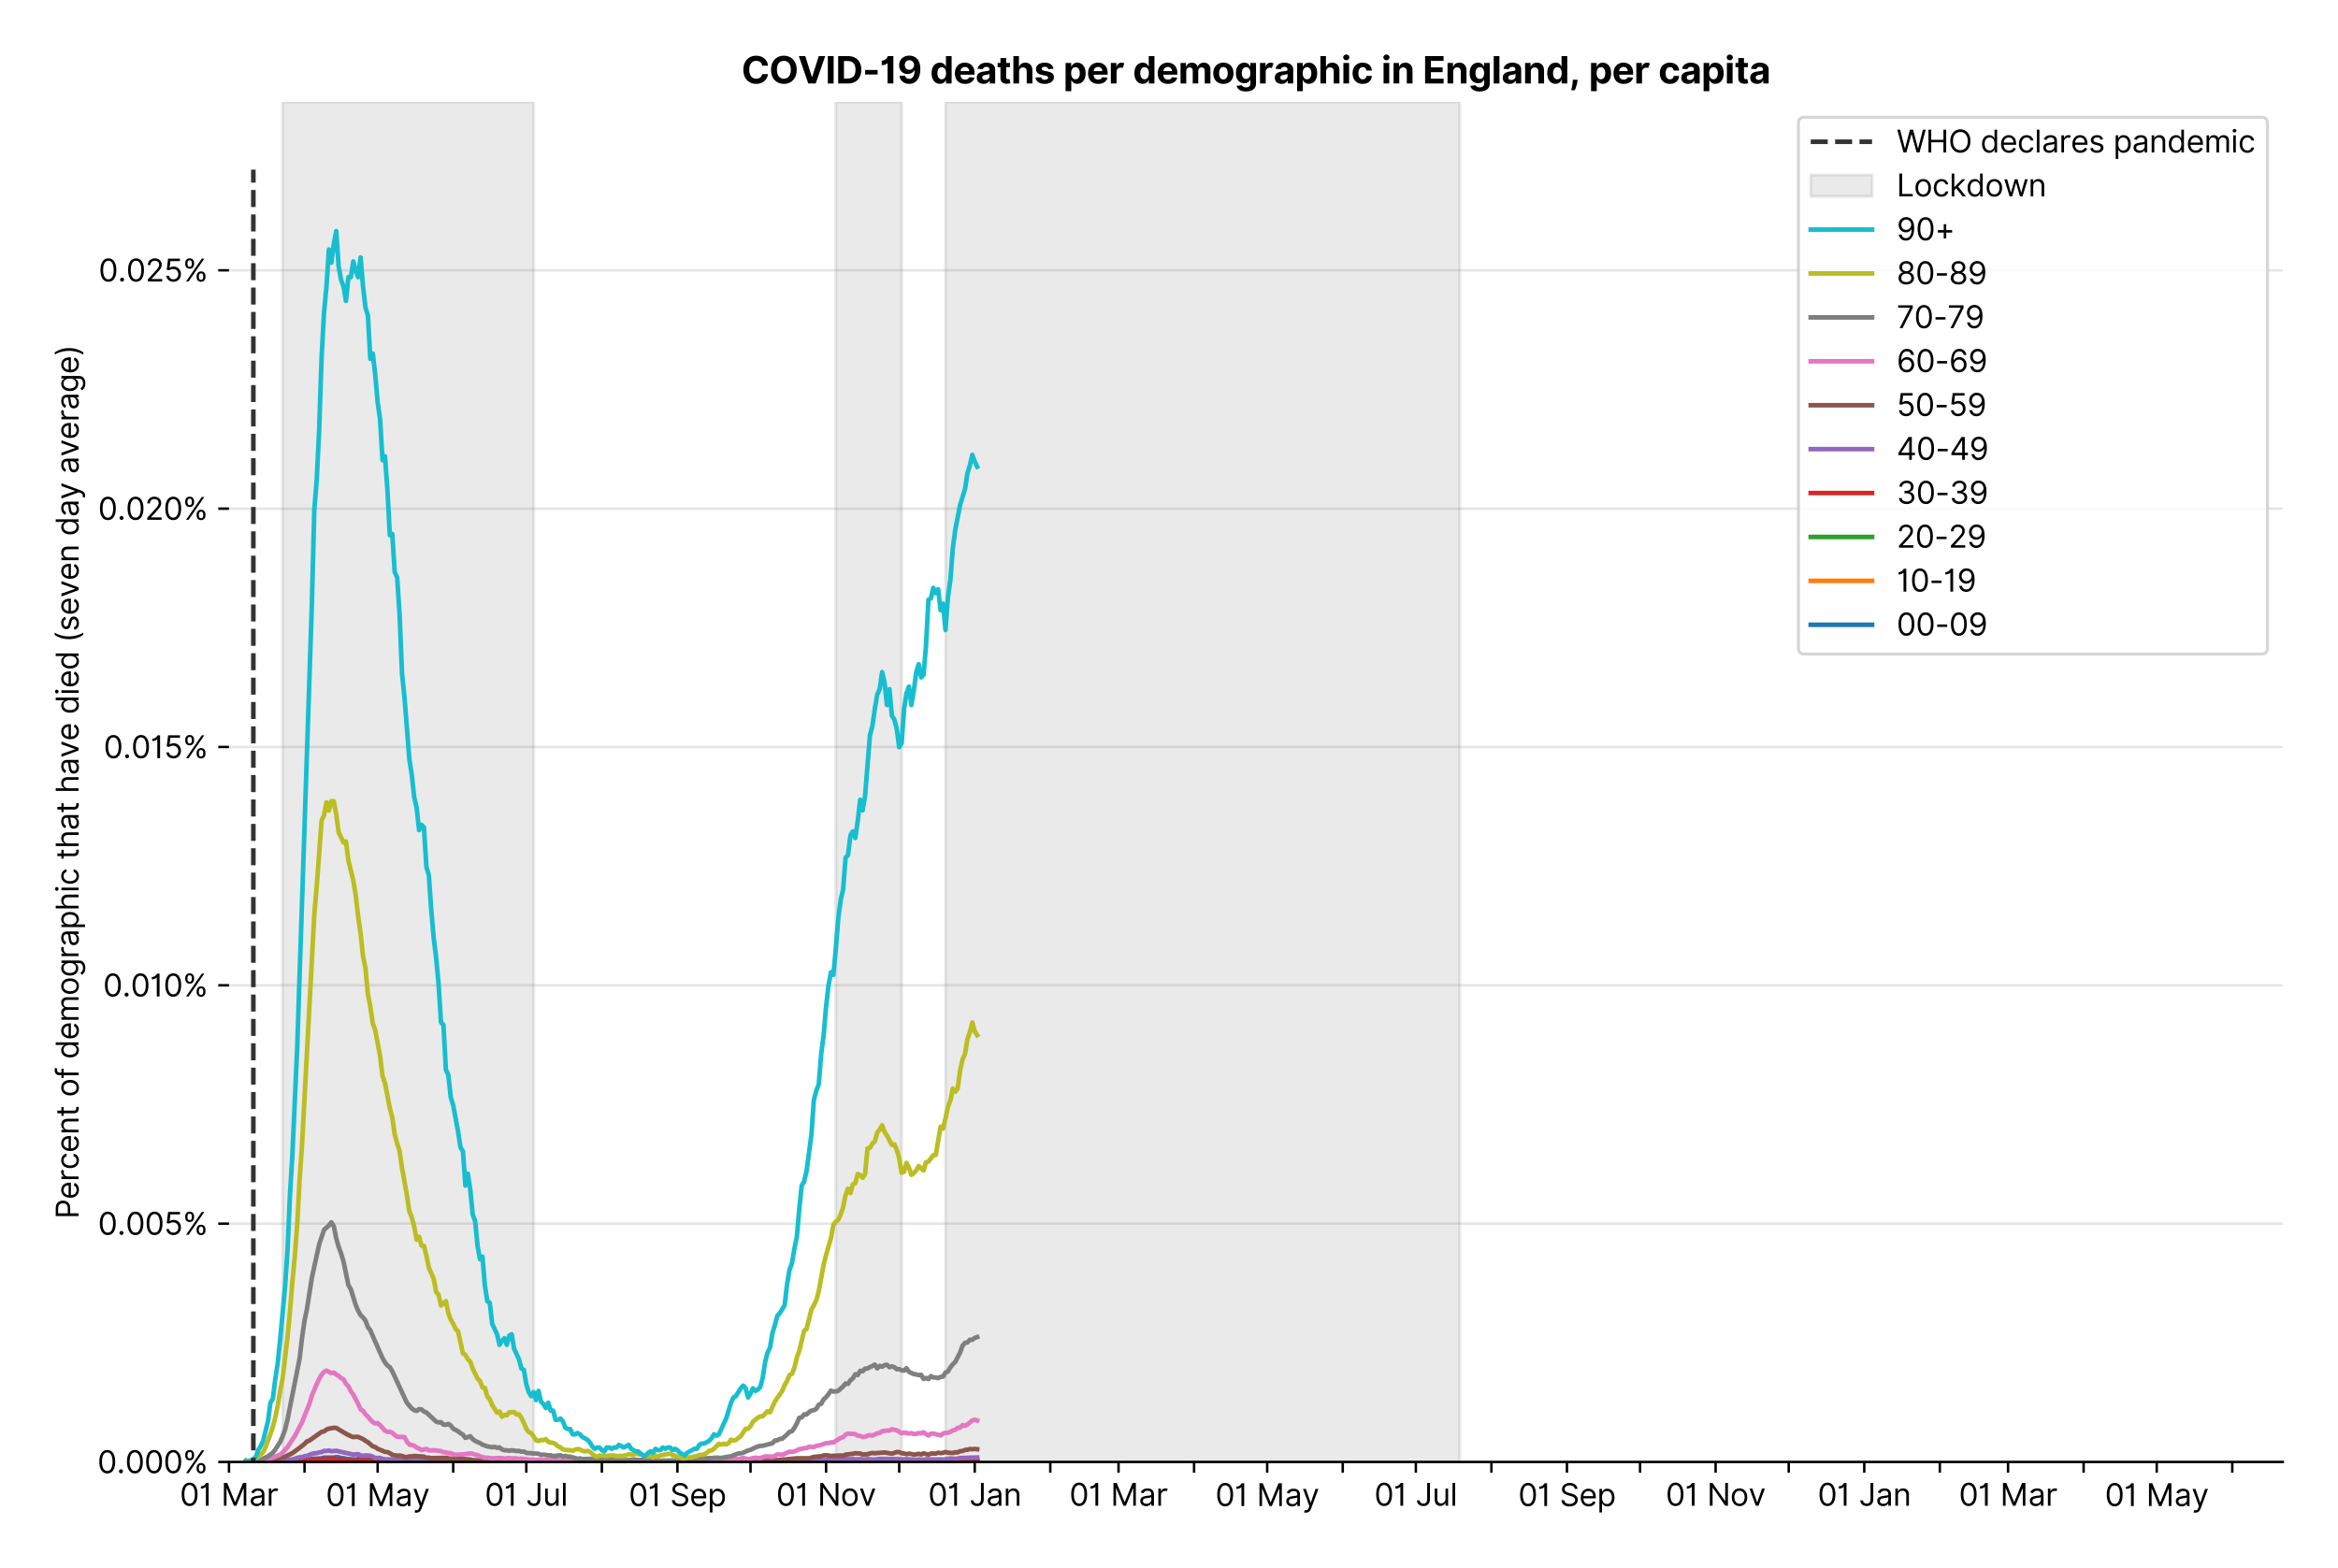 <?xml version="1.0" encoding="utf-8" standalone="no"?>
<!DOCTYPE svg PUBLIC "-//W3C//DTD SVG 1.1//EN"
  "http://www.w3.org/Graphics/SVG/1.1/DTD/svg11.dtd">
<svg xmlns:xlink="http://www.w3.org/1999/xlink" viewBox="0 0 762.255 511.234" xmlns="http://www.w3.org/2000/svg" version="1.1">
 <defs>
  <style type="text/css">*{stroke-linejoin: round; stroke-linecap: butt}</style>
 </defs>
 <g id="figure_1">
  <g id="patch_1">
   <path d="M 0 511.234 
L 762.255 511.234 
L 762.255 0 
L 0 0 
z
" style="fill: #ffffff"/>
  </g>
  <g id="axes_1">
   <g id="patch_2">
    <path d="M 74.655 476.745 
L 744.255 476.745 
L 744.255 33.225 
L 74.655 33.225 
z
" style="fill: #ffffff"/>
   </g>
   <g id="matplotlib.axis_1">
    <g id="xtick_1">
     <g id="line2d_1">
      <defs>
       <path id="mdd1526e375" d="M 0 0 
L 0 3.5 
" style="stroke: #000000; stroke-width: 0.8"/>
      </defs>
      <g>
       <use xlink:href="#mdd1526e375" x="74.655" y="476.745" style="stroke: #000000; stroke-width: 0.8"/>
      </g>
     </g>
     <g id="text_1">
      <!-- 01 Mar -->
      <g transform="translate(58.618 491.018)scale(0.1 -0.1)">
       <defs>
        <path id="Inter-Regular-30" d="M 2000 -64 
Q 1230 -64 806 561 
Q 382 1186 382 2327 
Q 382 3459 809 4088 
Q 1236 4718 2000 4718 
Q 2764 4718 3191 4088 
Q 3618 3459 3618 2327 
Q 3618 1186 3194 561 
Q 2771 -64 2000 -64 
z
M 2000 436 
Q 2509 436 2791 927 
Q 3073 1418 3073 2327 
Q 3073 3234 2789 3730 
Q 2505 4227 2000 4227 
Q 1496 4227 1211 3730 
Q 927 3234 927 2327 
Q 927 1418 1210 927 
Q 1493 436 2000 436 
z
" transform="scale(0.016)"/>
        <path id="Inter-Regular-31" d="M 1973 4655 
L 1973 0 
L 1409 0 
L 1409 3836 
L 1373 3836 
Q 1341 3773 1209 3692 
Q 1077 3611 868 3551 
Q 659 3491 391 3491 
L 391 3964 
Q 661 3964 859 4061 
Q 1057 4159 1190 4291 
Q 1323 4423 1392 4529 
Q 1461 4636 1473 4655 
L 1973 4655 
z
" transform="scale(0.016)"/>
        <path id="Inter-Regular-20" transform="scale(0.016)"/>
        <path id="Inter-Regular-4d" d="M 564 4655 
L 1236 4655 
L 2818 791 
L 2873 791 
L 4455 4655 
L 5127 4655 
L 5127 0 
L 4600 0 
L 4600 3536 
L 4555 3536 
L 3100 0 
L 2591 0 
L 1136 3536 
L 1091 3536 
L 1091 0 
L 564 0 
L 564 4655 
z
" transform="scale(0.016)"/>
        <path id="Inter-Regular-61" d="M 1518 -82 
Q 1186 -82 916 44 
Q 646 170 486 410 
Q 327 650 327 991 
Q 327 1291 445 1478 
Q 564 1666 761 1773 
Q 959 1880 1199 1933 
Q 1439 1986 1682 2018 
Q 2000 2059 2199 2080 
Q 2398 2102 2490 2154 
Q 2582 2207 2582 2336 
L 2582 2355 
Q 2582 2691 2399 2877 
Q 2216 3064 1846 3064 
Q 1461 3064 1243 2895 
Q 1025 2727 936 2536 
L 427 2718 
Q 564 3036 792 3214 
Q 1021 3393 1292 3464 
Q 1564 3536 1827 3536 
Q 1996 3536 2215 3496 
Q 2434 3457 2640 3334 
Q 2846 3211 2982 2963 
Q 3118 2716 3118 2300 
L 3118 0 
L 2582 0 
L 2582 473 
L 2555 473 
Q 2500 359 2373 229 
Q 2246 100 2034 9 
Q 1823 -82 1518 -82 
z
M 1600 400 
Q 1918 400 2137 525 
Q 2357 650 2469 847 
Q 2582 1045 2582 1264 
L 2582 1755 
Q 2548 1714 2433 1681 
Q 2318 1648 2169 1624 
Q 2021 1600 1881 1583 
Q 1741 1566 1655 1555 
Q 1446 1527 1265 1467 
Q 1084 1407 974 1287 
Q 864 1168 864 964 
Q 864 684 1072 542 
Q 1280 400 1600 400 
z
" transform="scale(0.016)"/>
        <path id="Inter-Regular-72" d="M 491 0 
L 491 3491 
L 1009 3491 
L 1009 2964 
L 1046 2964 
Q 1139 3223 1389 3384 
Q 1639 3545 1955 3545 
Q 2100 3545 2209 3511 
Q 2318 3477 2400 3418 
L 2218 2964 
Q 2161 2993 2085 3010 
Q 2009 3027 1909 3027 
Q 1527 3027 1277 2794 
Q 1027 2561 1027 2209 
L 1027 0 
L 491 0 
z
" transform="scale(0.016)"/>
       </defs>
       <use xlink:href="#Inter-Regular-30"/>
       <use xlink:href="#Inter-Regular-31" x="62.5"/>
       <use xlink:href="#Inter-Regular-20" x="106.676"/>
       <use xlink:href="#Inter-Regular-4d" x="134.801"/>
       <use xlink:href="#Inter-Regular-61" x="225.994"/>
       <use xlink:href="#Inter-Regular-72" x="282.386"/>
      </g>
     </g>
    </g>
    <g id="xtick_2">
     <g id="line2d_2">
      <g>
       <use xlink:href="#mdd1526e375" x="99.286" y="476.745" style="stroke: #000000; stroke-width: 0.8"/>
      </g>
     </g>
    </g>
    <g id="xtick_3">
     <g id="line2d_3">
      <g>
       <use xlink:href="#mdd1526e375" x="123.123" y="476.745" style="stroke: #000000; stroke-width: 0.8"/>
      </g>
     </g>
     <g id="text_2">
      <!-- 01 May -->
      <g transform="translate(106.22 491.117)scale(0.1 -0.1)">
       <defs>
        <path id="Inter-Regular-79" d="M 818 -1355 
Q 682 -1355 575 -1333 
Q 468 -1311 427 -1291 
L 564 -818 
Q 857 -893 1053 -814 
Q 1250 -736 1391 -345 
L 1509 -18 
L 218 3491 
L 800 3491 
L 1764 709 
L 1800 709 
L 2764 3491 
L 3346 3491 
L 1846 -564 
Q 1550 -1355 818 -1355 
z
" transform="scale(0.016)"/>
       </defs>
       <use xlink:href="#Inter-Regular-30"/>
       <use xlink:href="#Inter-Regular-31" x="62.5"/>
       <use xlink:href="#Inter-Regular-20" x="106.676"/>
       <use xlink:href="#Inter-Regular-4d" x="134.801"/>
       <use xlink:href="#Inter-Regular-61" x="225.994"/>
       <use xlink:href="#Inter-Regular-79" x="282.386"/>
      </g>
     </g>
    </g>
    <g id="xtick_4">
     <g id="line2d_4">
      <g>
       <use xlink:href="#mdd1526e375" x="147.755" y="476.745" style="stroke: #000000; stroke-width: 0.8"/>
      </g>
     </g>
    </g>
    <g id="xtick_5">
     <g id="line2d_5">
      <g>
       <use xlink:href="#mdd1526e375" x="171.592" y="476.745" style="stroke: #000000; stroke-width: 0.8"/>
      </g>
     </g>
     <g id="text_3">
      <!-- 01 Jul -->
      <g transform="translate(158.048 491.018)scale(0.1 -0.1)">
       <defs>
        <path id="Inter-Regular-4a" d="M 2346 4655 
L 2909 4655 
L 2909 1327 
Q 2909 657 2549 296 
Q 2189 -64 1582 -64 
Q 1200 -64 902 76 
Q 605 216 434 475 
Q 264 734 264 1091 
L 818 1091 
Q 818 795 1034 615 
Q 1250 436 1582 436 
Q 1948 436 2147 664 
Q 2346 893 2346 1327 
L 2346 4655 
z
" transform="scale(0.016)"/>
        <path id="Inter-Regular-75" d="M 2691 1427 
L 2691 3491 
L 3227 3491 
L 3227 0 
L 2691 0 
L 2691 591 
L 2655 591 
Q 2532 325 2273 140 
Q 2014 -45 1618 -45 
Q 1127 -45 809 280 
Q 491 605 491 1273 
L 491 3491 
L 1027 3491 
L 1027 1309 
Q 1027 927 1242 700 
Q 1457 473 1791 473 
Q 1991 473 2199 575 
Q 2407 677 2549 888 
Q 2691 1100 2691 1427 
z
" transform="scale(0.016)"/>
        <path id="Inter-Regular-6c" d="M 1027 4655 
L 1027 0 
L 491 0 
L 491 4655 
L 1027 4655 
z
" transform="scale(0.016)"/>
       </defs>
       <use xlink:href="#Inter-Regular-30"/>
       <use xlink:href="#Inter-Regular-31" x="62.5"/>
       <use xlink:href="#Inter-Regular-20" x="106.676"/>
       <use xlink:href="#Inter-Regular-4a" x="134.801"/>
       <use xlink:href="#Inter-Regular-75" x="189.063"/>
       <use xlink:href="#Inter-Regular-6c" x="247.159"/>
      </g>
     </g>
    </g>
    <g id="xtick_6">
     <g id="line2d_6">
      <g>
       <use xlink:href="#mdd1526e375" x="196.223" y="476.745" style="stroke: #000000; stroke-width: 0.8"/>
      </g>
     </g>
    </g>
    <g id="xtick_7">
     <g id="line2d_7">
      <g>
       <use xlink:href="#mdd1526e375" x="220.855" y="476.745" style="stroke: #000000; stroke-width: 0.8"/>
      </g>
     </g>
     <g id="text_4">
      <!-- 01 Sep -->
      <g transform="translate(204.967 491.117)scale(0.1 -0.1)">
       <defs>
        <path id="Inter-Regular-53" d="M 3109 3491 
Q 3068 3836 2777 4027 
Q 2486 4218 2064 4218 
Q 1600 4218 1318 3999 
Q 1036 3780 1036 3445 
Q 1036 3195 1189 3042 
Q 1343 2889 1553 2803 
Q 1764 2718 1936 2673 
L 2409 2545 
Q 2591 2498 2815 2414 
Q 3039 2330 3244 2185 
Q 3450 2041 3584 1816 
Q 3718 1591 3718 1264 
Q 3718 886 3521 581 
Q 3325 277 2949 97 
Q 2573 -82 2036 -82 
Q 1286 -82 845 272 
Q 405 627 364 1200 
L 946 1200 
Q 968 936 1124 764 
Q 1280 593 1519 510 
Q 1759 427 2036 427 
Q 2359 427 2616 533 
Q 2873 639 3023 828 
Q 3173 1018 3173 1273 
Q 3173 1505 3043 1650 
Q 2914 1795 2702 1886 
Q 2491 1977 2246 2045 
L 1673 2209 
Q 1127 2366 809 2657 
Q 491 2948 491 3418 
Q 491 3809 703 4101 
Q 916 4393 1276 4555 
Q 1636 4718 2082 4718 
Q 2532 4718 2882 4558 
Q 3232 4398 3437 4120 
Q 3643 3843 3655 3491 
L 3109 3491 
z
" transform="scale(0.016)"/>
        <path id="Inter-Regular-65" d="M 1955 -73 
Q 1450 -73 1085 151 
Q 721 375 524 778 
Q 327 1182 327 1718 
Q 327 2255 524 2665 
Q 721 3075 1074 3305 
Q 1427 3536 1900 3536 
Q 2173 3536 2439 3445 
Q 2705 3355 2923 3151 
Q 3141 2948 3270 2614 
Q 3400 2280 3400 1791 
L 3400 1564 
L 866 1564 
Q 884 1005 1183 707 
Q 1482 409 1955 409 
Q 2271 409 2498 545 
Q 2725 682 2827 955 
L 3346 809 
Q 3223 414 2854 170 
Q 2486 -73 1955 -73 
z
M 866 2027 
L 2855 2027 
Q 2855 2470 2595 2762 
Q 2336 3055 1900 3055 
Q 1593 3055 1368 2911 
Q 1143 2768 1013 2533 
Q 884 2298 866 2027 
z
" transform="scale(0.016)"/>
        <path id="Inter-Regular-70" d="M 491 -1309 
L 491 3491 
L 1009 3491 
L 1009 2936 
L 1073 2936 
Q 1132 3027 1237 3169 
Q 1343 3311 1542 3423 
Q 1741 3536 2082 3536 
Q 2523 3536 2859 3315 
Q 3196 3095 3384 2690 
Q 3573 2286 3573 1736 
Q 3573 1182 3384 776 
Q 3196 370 2861 148 
Q 2527 -73 2091 -73 
Q 1755 -73 1552 39 
Q 1350 152 1241 296 
Q 1132 441 1073 536 
L 1027 536 
L 1027 -1309 
L 491 -1309 
z
M 1018 1745 
Q 1018 1152 1276 780 
Q 1534 409 2018 409 
Q 2355 409 2581 587 
Q 2807 766 2921 1069 
Q 3036 1373 3036 1745 
Q 3036 2114 2923 2410 
Q 2811 2707 2585 2881 
Q 2359 3055 2018 3055 
Q 1527 3055 1272 2693 
Q 1018 2332 1018 1745 
z
" transform="scale(0.016)"/>
       </defs>
       <use xlink:href="#Inter-Regular-30"/>
       <use xlink:href="#Inter-Regular-31" x="62.5"/>
       <use xlink:href="#Inter-Regular-20" x="106.676"/>
       <use xlink:href="#Inter-Regular-53" x="134.801"/>
       <use xlink:href="#Inter-Regular-65" x="198.58"/>
       <use xlink:href="#Inter-Regular-70" x="256.818"/>
      </g>
     </g>
    </g>
    <g id="xtick_8">
     <g id="line2d_8">
      <g>
       <use xlink:href="#mdd1526e375" x="244.691" y="476.745" style="stroke: #000000; stroke-width: 0.8"/>
      </g>
     </g>
    </g>
    <g id="xtick_9">
     <g id="line2d_9">
      <g>
       <use xlink:href="#mdd1526e375" x="269.323" y="476.745" style="stroke: #000000; stroke-width: 0.8"/>
      </g>
     </g>
     <g id="text_5">
      <!-- 01 Nov -->
      <g transform="translate(253.052 491.018)scale(0.1 -0.1)">
       <defs>
        <path id="Inter-Regular-4e" d="M 4255 4655 
L 4255 0 
L 3709 0 
L 1173 3655 
L 1127 3655 
L 1127 0 
L 564 0 
L 564 4655 
L 1109 4655 
L 3655 991 
L 3700 991 
L 3700 4655 
L 4255 4655 
z
" transform="scale(0.016)"/>
        <path id="Inter-Regular-6f" d="M 1909 -73 
Q 1436 -73 1080 152 
Q 725 377 526 781 
Q 327 1186 327 1727 
Q 327 2273 526 2679 
Q 725 3086 1080 3311 
Q 1436 3536 1909 3536 
Q 2382 3536 2737 3311 
Q 3093 3086 3292 2679 
Q 3491 2273 3491 1727 
Q 3491 1186 3292 781 
Q 3093 377 2737 152 
Q 2382 -73 1909 -73 
z
M 1909 409 
Q 2268 409 2500 593 
Q 2732 777 2843 1077 
Q 2955 1377 2955 1727 
Q 2955 2077 2843 2379 
Q 2732 2682 2500 2868 
Q 2268 3055 1909 3055 
Q 1550 3055 1318 2868 
Q 1086 2682 975 2379 
Q 864 2077 864 1727 
Q 864 1377 975 1077 
Q 1086 777 1318 593 
Q 1550 409 1909 409 
z
" transform="scale(0.016)"/>
        <path id="Inter-Regular-76" d="M 3346 3491 
L 2055 0 
L 1509 0 
L 218 3491 
L 800 3491 
L 1764 709 
L 1800 709 
L 2764 3491 
L 3346 3491 
z
" transform="scale(0.016)"/>
       </defs>
       <use xlink:href="#Inter-Regular-30"/>
       <use xlink:href="#Inter-Regular-31" x="62.5"/>
       <use xlink:href="#Inter-Regular-20" x="106.676"/>
       <use xlink:href="#Inter-Regular-4e" x="134.801"/>
       <use xlink:href="#Inter-Regular-6f" x="210.085"/>
       <use xlink:href="#Inter-Regular-76" x="269.744"/>
      </g>
     </g>
    </g>
    <g id="xtick_10">
     <g id="line2d_10">
      <g>
       <use xlink:href="#mdd1526e375" x="293.16" y="476.745" style="stroke: #000000; stroke-width: 0.8"/>
      </g>
     </g>
    </g>
    <g id="xtick_11">
     <g id="line2d_11">
      <g>
       <use xlink:href="#mdd1526e375" x="317.791" y="476.745" style="stroke: #000000; stroke-width: 0.8"/>
      </g>
     </g>
     <g id="text_6">
      <!-- 01 Jan -->
      <g transform="translate(302.592 491.018)scale(0.1 -0.1)">
       <defs>
        <path id="Inter-Regular-6e" d="M 1027 2100 
L 1027 0 
L 491 0 
L 491 3491 
L 1009 3491 
L 1009 2945 
L 1055 2945 
Q 1177 3211 1427 3373 
Q 1677 3536 2073 3536 
Q 2602 3536 2928 3211 
Q 3255 2886 3255 2218 
L 3255 0 
L 2718 0 
L 2718 2182 
Q 2718 2593 2504 2824 
Q 2291 3055 1918 3055 
Q 1534 3055 1280 2806 
Q 1027 2557 1027 2100 
z
" transform="scale(0.016)"/>
       </defs>
       <use xlink:href="#Inter-Regular-30"/>
       <use xlink:href="#Inter-Regular-31" x="62.5"/>
       <use xlink:href="#Inter-Regular-20" x="106.676"/>
       <use xlink:href="#Inter-Regular-4a" x="134.801"/>
       <use xlink:href="#Inter-Regular-61" x="189.063"/>
       <use xlink:href="#Inter-Regular-6e" x="245.455"/>
      </g>
     </g>
    </g>
    <g id="xtick_12">
     <g id="line2d_12">
      <g>
       <use xlink:href="#mdd1526e375" x="342.423" y="476.745" style="stroke: #000000; stroke-width: 0.8"/>
      </g>
     </g>
    </g>
    <g id="xtick_13">
     <g id="line2d_13">
      <g>
       <use xlink:href="#mdd1526e375" x="364.671" y="476.745" style="stroke: #000000; stroke-width: 0.8"/>
      </g>
     </g>
     <g id="text_7">
      <!-- 01 Mar -->
      <g transform="translate(348.634 491.018)scale(0.1 -0.1)">
       <use xlink:href="#Inter-Regular-30"/>
       <use xlink:href="#Inter-Regular-31" x="62.5"/>
       <use xlink:href="#Inter-Regular-20" x="106.676"/>
       <use xlink:href="#Inter-Regular-4d" x="134.801"/>
       <use xlink:href="#Inter-Regular-61" x="225.994"/>
       <use xlink:href="#Inter-Regular-72" x="282.386"/>
      </g>
     </g>
    </g>
    <g id="xtick_14">
     <g id="line2d_14">
      <g>
       <use xlink:href="#mdd1526e375" x="389.302" y="476.745" style="stroke: #000000; stroke-width: 0.8"/>
      </g>
     </g>
    </g>
    <g id="xtick_15">
     <g id="line2d_15">
      <g>
       <use xlink:href="#mdd1526e375" x="413.139" y="476.745" style="stroke: #000000; stroke-width: 0.8"/>
      </g>
     </g>
     <g id="text_8">
      <!-- 01 May -->
      <g transform="translate(396.236 491.117)scale(0.1 -0.1)">
       <use xlink:href="#Inter-Regular-30"/>
       <use xlink:href="#Inter-Regular-31" x="62.5"/>
       <use xlink:href="#Inter-Regular-20" x="106.676"/>
       <use xlink:href="#Inter-Regular-4d" x="134.801"/>
       <use xlink:href="#Inter-Regular-61" x="225.994"/>
       <use xlink:href="#Inter-Regular-79" x="282.386"/>
      </g>
     </g>
    </g>
    <g id="xtick_16">
     <g id="line2d_16">
      <g>
       <use xlink:href="#mdd1526e375" x="437.771" y="476.745" style="stroke: #000000; stroke-width: 0.8"/>
      </g>
     </g>
    </g>
    <g id="xtick_17">
     <g id="line2d_17">
      <g>
       <use xlink:href="#mdd1526e375" x="461.608" y="476.745" style="stroke: #000000; stroke-width: 0.8"/>
      </g>
     </g>
     <g id="text_9">
      <!-- 01 Jul -->
      <g transform="translate(448.064 491.018)scale(0.1 -0.1)">
       <use xlink:href="#Inter-Regular-30"/>
       <use xlink:href="#Inter-Regular-31" x="62.5"/>
       <use xlink:href="#Inter-Regular-20" x="106.676"/>
       <use xlink:href="#Inter-Regular-4a" x="134.801"/>
       <use xlink:href="#Inter-Regular-75" x="189.063"/>
       <use xlink:href="#Inter-Regular-6c" x="247.159"/>
      </g>
     </g>
    </g>
    <g id="xtick_18">
     <g id="line2d_18">
      <g>
       <use xlink:href="#mdd1526e375" x="486.239" y="476.745" style="stroke: #000000; stroke-width: 0.8"/>
      </g>
     </g>
    </g>
    <g id="xtick_19">
     <g id="line2d_19">
      <g>
       <use xlink:href="#mdd1526e375" x="510.871" y="476.745" style="stroke: #000000; stroke-width: 0.8"/>
      </g>
     </g>
     <g id="text_10">
      <!-- 01 Sep -->
      <g transform="translate(494.983 491.117)scale(0.1 -0.1)">
       <use xlink:href="#Inter-Regular-30"/>
       <use xlink:href="#Inter-Regular-31" x="62.5"/>
       <use xlink:href="#Inter-Regular-20" x="106.676"/>
       <use xlink:href="#Inter-Regular-53" x="134.801"/>
       <use xlink:href="#Inter-Regular-65" x="198.58"/>
       <use xlink:href="#Inter-Regular-70" x="256.818"/>
      </g>
     </g>
    </g>
    <g id="xtick_20">
     <g id="line2d_20">
      <g>
       <use xlink:href="#mdd1526e375" x="534.707" y="476.745" style="stroke: #000000; stroke-width: 0.8"/>
      </g>
     </g>
    </g>
    <g id="xtick_21">
     <g id="line2d_21">
      <g>
       <use xlink:href="#mdd1526e375" x="559.339" y="476.745" style="stroke: #000000; stroke-width: 0.8"/>
      </g>
     </g>
     <g id="text_11">
      <!-- 01 Nov -->
      <g transform="translate(543.068 491.018)scale(0.1 -0.1)">
       <use xlink:href="#Inter-Regular-30"/>
       <use xlink:href="#Inter-Regular-31" x="62.5"/>
       <use xlink:href="#Inter-Regular-20" x="106.676"/>
       <use xlink:href="#Inter-Regular-4e" x="134.801"/>
       <use xlink:href="#Inter-Regular-6f" x="210.085"/>
       <use xlink:href="#Inter-Regular-76" x="269.744"/>
      </g>
     </g>
    </g>
    <g id="xtick_22">
     <g id="line2d_22">
      <g>
       <use xlink:href="#mdd1526e375" x="583.176" y="476.745" style="stroke: #000000; stroke-width: 0.8"/>
      </g>
     </g>
    </g>
    <g id="xtick_23">
     <g id="line2d_23">
      <g>
       <use xlink:href="#mdd1526e375" x="607.807" y="476.745" style="stroke: #000000; stroke-width: 0.8"/>
      </g>
     </g>
     <g id="text_12">
      <!-- 01 Jan -->
      <g transform="translate(592.608 491.018)scale(0.1 -0.1)">
       <use xlink:href="#Inter-Regular-30"/>
       <use xlink:href="#Inter-Regular-31" x="62.5"/>
       <use xlink:href="#Inter-Regular-20" x="106.676"/>
       <use xlink:href="#Inter-Regular-4a" x="134.801"/>
       <use xlink:href="#Inter-Regular-61" x="189.063"/>
       <use xlink:href="#Inter-Regular-6e" x="245.455"/>
      </g>
     </g>
    </g>
    <g id="xtick_24">
     <g id="line2d_24">
      <g>
       <use xlink:href="#mdd1526e375" x="632.439" y="476.745" style="stroke: #000000; stroke-width: 0.8"/>
      </g>
     </g>
    </g>
    <g id="xtick_25">
     <g id="line2d_25">
      <g>
       <use xlink:href="#mdd1526e375" x="654.687" y="476.745" style="stroke: #000000; stroke-width: 0.8"/>
      </g>
     </g>
     <g id="text_13">
      <!-- 01 Mar -->
      <g transform="translate(638.65 491.018)scale(0.1 -0.1)">
       <use xlink:href="#Inter-Regular-30"/>
       <use xlink:href="#Inter-Regular-31" x="62.5"/>
       <use xlink:href="#Inter-Regular-20" x="106.676"/>
       <use xlink:href="#Inter-Regular-4d" x="134.801"/>
       <use xlink:href="#Inter-Regular-61" x="225.994"/>
       <use xlink:href="#Inter-Regular-72" x="282.386"/>
      </g>
     </g>
    </g>
    <g id="xtick_26">
     <g id="line2d_26">
      <g>
       <use xlink:href="#mdd1526e375" x="679.318" y="476.745" style="stroke: #000000; stroke-width: 0.8"/>
      </g>
     </g>
    </g>
    <g id="xtick_27">
     <g id="line2d_27">
      <g>
       <use xlink:href="#mdd1526e375" x="703.155" y="476.745" style="stroke: #000000; stroke-width: 0.8"/>
      </g>
     </g>
     <g id="text_14">
      <!-- 01 May -->
      <g transform="translate(686.252 491.117)scale(0.1 -0.1)">
       <use xlink:href="#Inter-Regular-30"/>
       <use xlink:href="#Inter-Regular-31" x="62.5"/>
       <use xlink:href="#Inter-Regular-20" x="106.676"/>
       <use xlink:href="#Inter-Regular-4d" x="134.801"/>
       <use xlink:href="#Inter-Regular-61" x="225.994"/>
       <use xlink:href="#Inter-Regular-79" x="282.386"/>
      </g>
     </g>
    </g>
    <g id="xtick_28">
     <g id="line2d_28">
      <g>
       <use xlink:href="#mdd1526e375" x="727.787" y="476.745" style="stroke: #000000; stroke-width: 0.8"/>
      </g>
     </g>
    </g>
   </g>
   <g id="matplotlib.axis_2">
    <g id="ytick_1">
     <g id="line2d_29">
      <path d="M 74.655 476.745 
L 744.255 476.745 
" clip-path="url(#pa03f0b031a)" style="fill: none; stroke: #e5e5e5; stroke-width: 0.8; stroke-linecap: square"/>
     </g>
     <g id="line2d_30">
      <defs>
       <path id="m5c788ae4aa" d="M 0 0 
L -3.5 0 
" style="stroke: #000000; stroke-width: 0.8"/>
      </defs>
      <g>
       <use xlink:href="#m5c788ae4aa" x="74.655" y="476.745" style="stroke: #000000; stroke-width: 0.8"/>
      </g>
     </g>
     <g id="text_15">
      <!-- 0.000% -->
      <g transform="translate(31.773 480.382)scale(0.1 -0.1)">
       <defs>
        <path id="Inter-Regular-2e" d="M 882 -36 
Q 714 -36 593 84 
Q 473 205 473 373 
Q 473 541 593 661 
Q 714 782 882 782 
Q 1050 782 1170 661 
Q 1291 541 1291 373 
Q 1291 205 1170 84 
Q 1050 -36 882 -36 
z
" transform="scale(0.016)"/>
        <path id="Inter-Regular-25" d="M 2855 873 
L 2855 1118 
Q 2855 1373 2960 1585 
Q 3066 1798 3269 1926 
Q 3473 2055 3764 2055 
Q 4059 2055 4259 1926 
Q 4459 1798 4561 1585 
Q 4664 1373 4664 1118 
L 4664 873 
Q 4664 618 4560 405 
Q 4457 193 4256 64 
Q 4055 -64 3764 -64 
Q 3468 -64 3266 64 
Q 3064 193 2959 405 
Q 2855 618 2855 873 
z
M 536 3536 
L 536 3782 
Q 536 4036 642 4248 
Q 748 4461 951 4589 
Q 1155 4718 1446 4718 
Q 1741 4718 1941 4589 
Q 2141 4461 2243 4248 
Q 2346 4036 2346 3782 
L 2346 3536 
Q 2346 3282 2242 3069 
Q 2139 2857 1937 2728 
Q 1736 2600 1446 2600 
Q 1150 2600 948 2728 
Q 746 2857 641 3069 
Q 536 3282 536 3536 
z
M 709 0 
L 3909 4655 
L 4427 4655 
L 1227 0 
L 709 0 
z
M 3318 1118 
L 3318 873 
Q 3318 661 3418 494 
Q 3518 327 3764 327 
Q 4002 327 4101 494 
Q 4200 661 4200 873 
L 4200 1118 
Q 4200 1330 4104 1497 
Q 4009 1664 3764 1664 
Q 3525 1664 3421 1497 
Q 3318 1330 3318 1118 
z
M 1000 3782 
L 1000 3536 
Q 1000 3325 1100 3158 
Q 1200 2991 1446 2991 
Q 1684 2991 1783 3158 
Q 1882 3325 1882 3536 
L 1882 3782 
Q 1882 3993 1786 4160 
Q 1691 4327 1446 4327 
Q 1207 4327 1103 4160 
Q 1000 3993 1000 3782 
z
" transform="scale(0.016)"/>
       </defs>
       <use xlink:href="#Inter-Regular-30"/>
       <use xlink:href="#Inter-Regular-2e" x="62.5"/>
       <use xlink:href="#Inter-Regular-30" x="90.057"/>
       <use xlink:href="#Inter-Regular-30" x="152.557"/>
       <use xlink:href="#Inter-Regular-30" x="215.057"/>
       <use xlink:href="#Inter-Regular-25" x="277.557"/>
      </g>
     </g>
    </g>
    <g id="ytick_2">
     <g id="line2d_31">
      <path d="M 74.655 399.026 
L 744.255 399.026 
" clip-path="url(#pa03f0b031a)" style="fill: none; stroke: #e5e5e5; stroke-width: 0.8; stroke-linecap: square"/>
     </g>
     <g id="line2d_32">
      <g>
       <use xlink:href="#m5c788ae4aa" x="74.655" y="399.026" style="stroke: #000000; stroke-width: 0.8"/>
      </g>
     </g>
     <g id="text_16">
      <!-- 0.005% -->
      <g transform="translate(31.944 402.663)scale(0.1 -0.1)">
       <defs>
        <path id="Inter-Regular-35" d="M 1936 -64 
Q 1536 -64 1216 95 
Q 896 255 702 532 
Q 509 809 491 1164 
L 1036 1164 
Q 1068 848 1324 642 
Q 1580 436 1936 436 
Q 2223 436 2447 570 
Q 2671 705 2799 940 
Q 2927 1175 2927 1473 
Q 2927 1777 2794 2017 
Q 2661 2257 2429 2395 
Q 2198 2534 1900 2536 
Q 1686 2539 1461 2472 
Q 1236 2405 1091 2300 
L 564 2364 
L 846 4655 
L 3264 4655 
L 3264 4155 
L 1318 4155 
L 1155 2782 
L 1182 2782 
Q 1325 2895 1541 2970 
Q 1757 3045 1991 3045 
Q 2418 3045 2753 2842 
Q 3089 2639 3281 2286 
Q 3473 1934 3473 1482 
Q 3473 1036 3274 687 
Q 3075 339 2727 137 
Q 2380 -64 1936 -64 
z
" transform="scale(0.016)"/>
       </defs>
       <use xlink:href="#Inter-Regular-30"/>
       <use xlink:href="#Inter-Regular-2e" x="62.5"/>
       <use xlink:href="#Inter-Regular-30" x="90.057"/>
       <use xlink:href="#Inter-Regular-30" x="152.557"/>
       <use xlink:href="#Inter-Regular-35" x="215.057"/>
       <use xlink:href="#Inter-Regular-25" x="275.852"/>
      </g>
     </g>
    </g>
    <g id="ytick_3">
     <g id="line2d_33">
      <path d="M 74.655 321.307 
L 744.255 321.307 
" clip-path="url(#pa03f0b031a)" style="fill: none; stroke: #e5e5e5; stroke-width: 0.8; stroke-linecap: square"/>
     </g>
     <g id="line2d_34">
      <g>
       <use xlink:href="#m5c788ae4aa" x="74.655" y="321.307" style="stroke: #000000; stroke-width: 0.8"/>
      </g>
     </g>
     <g id="text_17">
      <!-- 0.010% -->
      <g transform="translate(33.606 324.944)scale(0.1 -0.1)">
       <use xlink:href="#Inter-Regular-30"/>
       <use xlink:href="#Inter-Regular-2e" x="62.5"/>
       <use xlink:href="#Inter-Regular-30" x="90.057"/>
       <use xlink:href="#Inter-Regular-31" x="152.557"/>
       <use xlink:href="#Inter-Regular-30" x="196.733"/>
       <use xlink:href="#Inter-Regular-25" x="259.233"/>
      </g>
     </g>
    </g>
    <g id="ytick_4">
     <g id="line2d_35">
      <path d="M 74.655 243.588 
L 744.255 243.588 
" clip-path="url(#pa03f0b031a)" style="fill: none; stroke: #e5e5e5; stroke-width: 0.8; stroke-linecap: square"/>
     </g>
     <g id="line2d_36">
      <g>
       <use xlink:href="#m5c788ae4aa" x="74.655" y="243.588" style="stroke: #000000; stroke-width: 0.8"/>
      </g>
     </g>
     <g id="text_18">
      <!-- 0.015% -->
      <g transform="translate(33.777 247.225)scale(0.1 -0.1)">
       <use xlink:href="#Inter-Regular-30"/>
       <use xlink:href="#Inter-Regular-2e" x="62.5"/>
       <use xlink:href="#Inter-Regular-30" x="90.057"/>
       <use xlink:href="#Inter-Regular-31" x="152.557"/>
       <use xlink:href="#Inter-Regular-35" x="196.733"/>
       <use xlink:href="#Inter-Regular-25" x="257.528"/>
      </g>
     </g>
    </g>
    <g id="ytick_5">
     <g id="line2d_37">
      <path d="M 74.655 165.869 
L 744.255 165.869 
" clip-path="url(#pa03f0b031a)" style="fill: none; stroke: #e5e5e5; stroke-width: 0.8; stroke-linecap: square"/>
     </g>
     <g id="line2d_38">
      <g>
       <use xlink:href="#m5c788ae4aa" x="74.655" y="165.869" style="stroke: #000000; stroke-width: 0.8"/>
      </g>
     </g>
     <g id="text_19">
      <!-- 0.020% -->
      <g transform="translate(31.972 169.506)scale(0.1 -0.1)">
       <defs>
        <path id="Inter-Regular-32" d="M 482 0 
L 482 409 
L 2018 2091 
Q 2289 2386 2464 2605 
Q 2639 2825 2724 3019 
Q 2809 3214 2809 3427 
Q 2809 3795 2553 4011 
Q 2298 4227 1918 4227 
Q 1514 4227 1275 3985 
Q 1036 3743 1036 3345 
L 500 3345 
Q 500 3755 688 4064 
Q 877 4373 1203 4545 
Q 1530 4718 1936 4718 
Q 2346 4718 2661 4545 
Q 2977 4373 3156 4079 
Q 3336 3786 3336 3427 
Q 3336 3170 3244 2926 
Q 3152 2682 2926 2383 
Q 2700 2084 2300 1655 
L 1255 536 
L 1255 500 
L 3418 500 
L 3418 0 
L 482 0 
z
" transform="scale(0.016)"/>
       </defs>
       <use xlink:href="#Inter-Regular-30"/>
       <use xlink:href="#Inter-Regular-2e" x="62.5"/>
       <use xlink:href="#Inter-Regular-30" x="90.057"/>
       <use xlink:href="#Inter-Regular-32" x="152.557"/>
       <use xlink:href="#Inter-Regular-30" x="213.068"/>
       <use xlink:href="#Inter-Regular-25" x="275.568"/>
      </g>
     </g>
    </g>
    <g id="ytick_6">
     <g id="line2d_39">
      <path d="M 74.655 88.15 
L 744.255 88.15 
" clip-path="url(#pa03f0b031a)" style="fill: none; stroke: #e5e5e5; stroke-width: 0.8; stroke-linecap: square"/>
     </g>
     <g id="line2d_40">
      <g>
       <use xlink:href="#m5c788ae4aa" x="74.655" y="88.15" style="stroke: #000000; stroke-width: 0.8"/>
      </g>
     </g>
     <g id="text_20">
      <!-- 0.025% -->
      <g transform="translate(32.142 91.787)scale(0.1 -0.1)">
       <use xlink:href="#Inter-Regular-30"/>
       <use xlink:href="#Inter-Regular-2e" x="62.5"/>
       <use xlink:href="#Inter-Regular-30" x="90.057"/>
       <use xlink:href="#Inter-Regular-32" x="152.557"/>
       <use xlink:href="#Inter-Regular-35" x="213.068"/>
       <use xlink:href="#Inter-Regular-25" x="273.864"/>
      </g>
     </g>
    </g>
    <g id="text_21">
     <!-- Percent of demographic that have died (seven day average) -->
     <g transform="translate(25.614 397.458)rotate(-90)scale(0.1 -0.1)">
      <defs>
       <path id="Inter-Regular-50" d="M 564 0 
L 564 4655 
L 2136 4655 
Q 2684 4655 3033 4458 
Q 3382 4261 3550 3927 
Q 3718 3593 3718 3182 
Q 3718 2770 3551 2434 
Q 3384 2098 3036 1899 
Q 2689 1700 2146 1700 
L 1127 1700 
L 1127 0 
L 564 0 
z
M 1127 2200 
L 2127 2200 
Q 2689 2200 2926 2482 
Q 3164 2764 3164 3182 
Q 3164 3602 2925 3878 
Q 2686 4155 2118 4155 
L 1127 4155 
L 1127 2200 
z
" transform="scale(0.016)"/>
       <path id="Inter-Regular-63" d="M 1909 -73 
Q 1418 -73 1063 159 
Q 709 391 518 798 
Q 327 1205 327 1727 
Q 327 2259 524 2667 
Q 721 3075 1074 3305 
Q 1427 3536 1900 3536 
Q 2268 3536 2563 3400 
Q 2859 3264 3047 3018 
Q 3236 2773 3282 2445 
L 2746 2445 
Q 2684 2684 2474 2869 
Q 2264 3055 1909 3055 
Q 1439 3055 1151 2697 
Q 864 2339 864 1745 
Q 864 1139 1148 774 
Q 1432 409 1909 409 
Q 2223 409 2447 570 
Q 2671 732 2746 1018 
L 3282 1018 
Q 3236 709 3058 462 
Q 2880 216 2588 71 
Q 2296 -73 1909 -73 
z
" transform="scale(0.016)"/>
       <path id="Inter-Regular-74" d="M 2009 3491 
L 2009 3036 
L 1264 3036 
L 1264 1000 
Q 1264 773 1331 660 
Q 1398 548 1503 510 
Q 1609 473 1727 473 
Q 1816 473 1873 483 
Q 1930 493 1964 500 
L 2073 18 
Q 2018 -2 1920 -23 
Q 1823 -45 1673 -45 
Q 1446 -45 1228 52 
Q 1011 150 869 350 
Q 727 550 727 855 
L 727 3036 
L 200 3036 
L 200 3491 
L 727 3491 
L 727 4327 
L 1264 4327 
L 1264 3491 
L 2009 3491 
z
" transform="scale(0.016)"/>
       <path id="Inter-Regular-66" d="M 2046 3491 
L 2046 3036 
L 1264 3036 
L 1264 0 
L 727 0 
L 727 3036 
L 164 3036 
L 164 3491 
L 727 3491 
L 727 3973 
Q 727 4273 868 4473 
Q 1009 4673 1234 4773 
Q 1459 4873 1709 4873 
Q 1907 4873 2032 4841 
Q 2157 4809 2218 4782 
L 2064 4318 
Q 2023 4332 1951 4352 
Q 1880 4373 1764 4373 
Q 1498 4373 1381 4239 
Q 1264 4105 1264 3845 
L 1264 3491 
L 2046 3491 
z
" transform="scale(0.016)"/>
       <path id="Inter-Regular-64" d="M 1809 -73 
Q 1373 -73 1039 148 
Q 705 370 516 776 
Q 327 1182 327 1736 
Q 327 2286 516 2690 
Q 705 3095 1041 3315 
Q 1377 3536 1818 3536 
Q 2159 3536 2358 3423 
Q 2557 3311 2662 3169 
Q 2768 3027 2827 2936 
L 2873 2936 
L 2873 4655 
L 3409 4655 
L 3409 0 
L 2891 0 
L 2891 536 
L 2827 536 
Q 2768 441 2659 296 
Q 2550 152 2348 39 
Q 2146 -73 1809 -73 
z
M 1882 409 
Q 2366 409 2624 780 
Q 2882 1152 2882 1745 
Q 2882 2332 2627 2693 
Q 2373 3055 1882 3055 
Q 1541 3055 1315 2881 
Q 1089 2707 976 2410 
Q 864 2114 864 1745 
Q 864 1373 978 1069 
Q 1093 766 1319 587 
Q 1546 409 1882 409 
z
" transform="scale(0.016)"/>
       <path id="Inter-Regular-6d" d="M 491 0 
L 491 3491 
L 1009 3491 
L 1009 2945 
L 1055 2945 
Q 1164 3225 1407 3380 
Q 1650 3536 1991 3536 
Q 2336 3536 2567 3380 
Q 2798 3225 2927 2945 
L 2964 2945 
Q 3098 3216 3366 3376 
Q 3634 3536 4009 3536 
Q 4477 3536 4775 3244 
Q 5073 2952 5073 2336 
L 5073 0 
L 4536 0 
L 4536 2336 
Q 4536 2723 4325 2889 
Q 4114 3055 3827 3055 
Q 3459 3055 3257 2833 
Q 3055 2611 3055 2273 
L 3055 0 
L 2509 0 
L 2509 2391 
Q 2509 2689 2316 2872 
Q 2123 3055 1818 3055 
Q 1609 3055 1428 2943 
Q 1248 2832 1137 2635 
Q 1027 2439 1027 2182 
L 1027 0 
L 491 0 
z
" transform="scale(0.016)"/>
       <path id="Inter-Regular-67" d="M 1900 -1382 
Q 1316 -1382 976 -1169 
Q 636 -957 473 -682 
L 900 -382 
Q 973 -477 1084 -601 
Q 1196 -725 1390 -817 
Q 1584 -909 1900 -909 
Q 2323 -909 2598 -704 
Q 2873 -500 2873 -64 
L 2873 645 
L 2827 645 
Q 2768 550 2660 410 
Q 2552 270 2351 162 
Q 2150 55 1809 55 
Q 1386 55 1051 255 
Q 716 455 521 836 
Q 327 1218 327 1764 
Q 327 2300 516 2699 
Q 705 3098 1041 3317 
Q 1377 3536 1818 3536 
Q 2159 3536 2360 3423 
Q 2561 3311 2669 3169 
Q 2777 3027 2836 2936 
L 2891 2936 
L 2891 3491 
L 3409 3491 
L 3409 -100 
Q 3409 -550 3205 -833 
Q 3002 -1116 2660 -1249 
Q 2318 -1382 1900 -1382 
z
M 1882 536 
Q 2366 536 2624 864 
Q 2882 1193 2882 1773 
Q 2882 2339 2627 2697 
Q 2373 3055 1882 3055 
Q 1541 3055 1315 2882 
Q 1089 2709 976 2418 
Q 864 2127 864 1773 
Q 864 1227 1120 881 
Q 1377 536 1882 536 
z
" transform="scale(0.016)"/>
       <path id="Inter-Regular-68" d="M 1027 2100 
L 1027 0 
L 491 0 
L 491 4655 
L 1027 4655 
L 1027 2945 
L 1073 2945 
Q 1196 3216 1442 3376 
Q 1689 3536 2100 3536 
Q 2636 3536 2963 3213 
Q 3291 2891 3291 2218 
L 3291 0 
L 2755 0 
L 2755 2182 
Q 2755 2598 2540 2826 
Q 2325 3055 1946 3055 
Q 1548 3055 1287 2806 
Q 1027 2557 1027 2100 
z
" transform="scale(0.016)"/>
       <path id="Inter-Regular-69" d="M 491 0 
L 491 3491 
L 1027 3491 
L 1027 0 
L 491 0 
z
M 764 4073 
Q 607 4073 494 4179 
Q 382 4286 382 4436 
Q 382 4586 494 4693 
Q 607 4800 764 4800 
Q 921 4800 1033 4693 
Q 1146 4586 1146 4436 
Q 1146 4286 1033 4179 
Q 921 4073 764 4073 
z
" transform="scale(0.016)"/>
       <path id="Inter-Regular-28" d="M 682 1964 
Q 682 2823 906 3544 
Q 1130 4266 1546 4873 
L 2018 4873 
Q 1800 4573 1623 4095 
Q 1446 3618 1341 3061 
Q 1236 2505 1236 1964 
Q 1236 1423 1341 866 
Q 1446 309 1623 -168 
Q 1800 -645 2018 -945 
L 1546 -945 
Q 1130 -339 906 383 
Q 682 1105 682 1964 
z
" transform="scale(0.016)"/>
       <path id="Inter-Regular-73" d="M 2964 2709 
L 2482 2573 
Q 2411 2755 2245 2914 
Q 2080 3073 1727 3073 
Q 1407 3073 1194 2926 
Q 982 2780 982 2555 
Q 982 2355 1127 2239 
Q 1273 2123 1582 2045 
L 2100 1918 
Q 3027 1691 3027 973 
Q 3027 673 2855 436 
Q 2684 200 2377 63 
Q 2071 -73 1664 -73 
Q 1130 -73 780 159 
Q 430 391 336 836 
L 846 964 
Q 989 400 1655 400 
Q 2030 400 2251 560 
Q 2473 720 2473 945 
Q 2473 1316 1955 1436 
L 1373 1573 
Q 893 1686 669 1926 
Q 446 2166 446 2527 
Q 446 2823 613 3050 
Q 780 3277 1069 3406 
Q 1359 3536 1727 3536 
Q 2246 3536 2542 3309 
Q 2839 3082 2964 2709 
z
" transform="scale(0.016)"/>
       <path id="Inter-Regular-29" d="M 1638 1940 
Q 1638 1081 1414 359 
Q 1191 -362 775 -969 
L 302 -969 
Q 520 -669 697 -191 
Q 875 286 979 842 
Q 1084 1399 1084 1940 
Q 1084 2481 979 3038 
Q 875 3595 697 4072 
Q 520 4549 302 4849 
L 775 4849 
Q 1191 4243 1414 3521 
Q 1638 2799 1638 1940 
z
" transform="scale(0.016)"/>
      </defs>
      <use xlink:href="#Inter-Regular-50"/>
      <use xlink:href="#Inter-Regular-65" x="63.494"/>
      <use xlink:href="#Inter-Regular-72" x="121.733"/>
      <use xlink:href="#Inter-Regular-63" x="160.085"/>
      <use xlink:href="#Inter-Regular-65" x="215.909"/>
      <use xlink:href="#Inter-Regular-6e" x="274.148"/>
      <use xlink:href="#Inter-Regular-74" x="332.671"/>
      <use xlink:href="#Inter-Regular-20" x="369.034"/>
      <use xlink:href="#Inter-Regular-6f" x="397.159"/>
      <use xlink:href="#Inter-Regular-66" x="456.818"/>
      <use xlink:href="#Inter-Regular-20" x="492.898"/>
      <use xlink:href="#Inter-Regular-64" x="521.023"/>
      <use xlink:href="#Inter-Regular-65" x="583.097"/>
      <use xlink:href="#Inter-Regular-6d" x="641.335"/>
      <use xlink:href="#Inter-Regular-6f" x="728.267"/>
      <use xlink:href="#Inter-Regular-67" x="787.926"/>
      <use xlink:href="#Inter-Regular-72" x="848.864"/>
      <use xlink:href="#Inter-Regular-61" x="887.216"/>
      <use xlink:href="#Inter-Regular-70" x="943.608"/>
      <use xlink:href="#Inter-Regular-68" x="1004.546"/>
      <use xlink:href="#Inter-Regular-69" x="1063.637"/>
      <use xlink:href="#Inter-Regular-63" x="1087.358"/>
      <use xlink:href="#Inter-Regular-20" x="1143.182"/>
      <use xlink:href="#Inter-Regular-74" x="1171.307"/>
      <use xlink:href="#Inter-Regular-68" x="1207.671"/>
      <use xlink:href="#Inter-Regular-61" x="1266.762"/>
      <use xlink:href="#Inter-Regular-74" x="1323.154"/>
      <use xlink:href="#Inter-Regular-20" x="1359.517"/>
      <use xlink:href="#Inter-Regular-68" x="1387.642"/>
      <use xlink:href="#Inter-Regular-61" x="1446.733"/>
      <use xlink:href="#Inter-Regular-76" x="1503.125"/>
      <use xlink:href="#Inter-Regular-65" x="1558.807"/>
      <use xlink:href="#Inter-Regular-20" x="1617.046"/>
      <use xlink:href="#Inter-Regular-64" x="1645.171"/>
      <use xlink:href="#Inter-Regular-69" x="1707.245"/>
      <use xlink:href="#Inter-Regular-65" x="1730.966"/>
      <use xlink:href="#Inter-Regular-64" x="1789.205"/>
      <use xlink:href="#Inter-Regular-20" x="1851.279"/>
      <use xlink:href="#Inter-Regular-28" x="1879.404"/>
      <use xlink:href="#Inter-Regular-73" x="1915.625"/>
      <use xlink:href="#Inter-Regular-65" x="1967.898"/>
      <use xlink:href="#Inter-Regular-76" x="2026.137"/>
      <use xlink:href="#Inter-Regular-65" x="2081.819"/>
      <use xlink:href="#Inter-Regular-6e" x="2140.057"/>
      <use xlink:href="#Inter-Regular-20" x="2198.58"/>
      <use xlink:href="#Inter-Regular-64" x="2226.705"/>
      <use xlink:href="#Inter-Regular-61" x="2288.779"/>
      <use xlink:href="#Inter-Regular-79" x="2345.171"/>
      <use xlink:href="#Inter-Regular-20" x="2400.853"/>
      <use xlink:href="#Inter-Regular-61" x="2428.978"/>
      <use xlink:href="#Inter-Regular-76" x="2485.37"/>
      <use xlink:href="#Inter-Regular-65" x="2541.052"/>
      <use xlink:href="#Inter-Regular-72" x="2599.29"/>
      <use xlink:href="#Inter-Regular-61" x="2637.643"/>
      <use xlink:href="#Inter-Regular-67" x="2694.035"/>
      <use xlink:href="#Inter-Regular-65" x="2754.972"/>
      <use xlink:href="#Inter-Regular-29" x="2813.211"/>
     </g>
    </g>
   </g>
   <g id="patch_3">
    <path d="M 92.135 476.745 
L 92.135 33.225 
L 173.975 33.225 
L 173.975 476.745 
z
" clip-path="url(#pa03f0b031a)" style="fill: #777777; opacity: 0.15; stroke: #777777; stroke-linejoin: miter"/>
   </g>
   <g id="patch_4">
    <path d="M 272.501 476.745 
L 272.501 33.225 
L 293.954 33.225 
L 293.954 476.745 
z
" clip-path="url(#pa03f0b031a)" style="fill: #777777; opacity: 0.15; stroke: #777777; stroke-linejoin: miter"/>
   </g>
   <g id="patch_5">
    <path d="M 308.257 476.745 
L 308.257 33.225 
L 475.91 33.225 
L 475.91 476.745 
z
" clip-path="url(#pa03f0b031a)" style="fill: #777777; opacity: 0.15; stroke: #777777; stroke-linejoin: miter"/>
   </g>
   <g id="line2d_41">
    <path d="M 80.217 476.745 
L 84.189 476.68 
L 92.135 476.583 
L 96.108 476.355 
L 97.697 476.258 
L 99.286 476.096 
L 100.875 475.998 
L 101.67 475.706 
L 104.848 475.576 
L 105.643 475.316 
L 108.821 475.316 
L 109.616 475.154 
L 110.41 475.219 
L 111.205 475.479 
L 111.999 475.511 
L 112.794 475.738 
L 115.972 475.966 
L 116.767 475.771 
L 118.356 475.901 
L 119.945 475.738 
L 122.329 476.388 
L 123.123 476.42 
L 123.918 476.323 
L 125.507 476.518 
L 127.891 476.388 
L 131.069 476.583 
L 136.631 476.453 
L 142.987 476.648 
L 145.371 476.615 
L 146.96 476.713 
L 152.522 476.615 
L 154.111 476.55 
L 158.879 476.648 
L 160.468 476.615 
L 165.235 476.68 
L 166.824 476.745 
L 246.281 476.648 
L 250.253 476.583 
L 274.09 476.485 
L 279.652 476.355 
L 284.42 476.453 
L 286.009 476.388 
L 300.311 476.485 
L 301.106 476.55 
L 301.9 476.453 
L 305.078 476.55 
L 306.667 476.453 
L 308.257 476.453 
L 309.846 476.355 
L 316.202 476.29 
L 316.997 476.225 
L 318.586 476.355 
L 318.586 476.355 
" clip-path="url(#pa03f0b031a)" style="fill: none; stroke: #1f77b4; stroke-width: 1.5; stroke-linecap: square"/>
   </g>
   <g id="line2d_42">
    <path d="M 80.217 476.745 
L 100.875 476.642 
L 103.259 476.642 
L 318.586 476.745 
L 318.586 476.745 
" clip-path="url(#pa03f0b031a)" style="fill: none; stroke: #ff7f0e; stroke-width: 1.5; stroke-linecap: square"/>
   </g>
   <g id="line2d_43">
    <path d="M 80.217 476.745 
L 94.519 476.654 
L 97.697 476.471 
L 99.286 476.319 
L 101.67 476.319 
L 103.259 476.349 
L 104.054 476.41 
L 105.643 476.379 
L 107.232 476.379 
L 110.41 476.593 
L 116.767 476.41 
L 120.739 476.654 
L 318.586 476.654 
L 318.586 476.654 
" clip-path="url(#pa03f0b031a)" style="fill: none; stroke: #2ca02c; stroke-width: 1.5; stroke-linecap: square"/>
   </g>
   <g id="line2d_44">
    <path d="M 80.217 476.745 
L 90.546 476.657 
L 92.93 476.509 
L 93.724 476.362 
L 96.902 476.274 
L 97.697 476.333 
L 98.492 476.274 
L 99.286 476.333 
L 100.875 476.127 
L 101.67 476.127 
L 104.054 475.803 
L 105.643 475.773 
L 106.437 475.832 
L 107.232 475.656 
L 108.821 475.626 
L 109.616 475.803 
L 111.999 475.95 
L 113.588 476.303 
L 119.945 476.156 
L 124.712 476.421 
L 129.48 476.539 
L 132.658 476.48 
L 141.398 476.716 
L 252.637 476.627 
L 255.815 476.598 
L 274.09 476.539 
L 275.679 476.451 
L 279.652 476.509 
L 282.036 476.421 
L 286.009 476.362 
L 293.954 476.421 
L 295.544 476.598 
L 296.338 476.509 
L 297.133 476.598 
L 301.106 476.362 
L 301.9 476.451 
L 302.695 476.421 
L 304.284 476.509 
L 309.051 476.598 
L 310.64 476.509 
L 312.229 476.509 
L 313.819 476.362 
L 317.791 476.097 
L 318.586 476.156 
L 318.586 476.156 
" clip-path="url(#pa03f0b031a)" style="fill: none; stroke: #d62728; stroke-width: 1.5; stroke-linecap: square"/>
   </g>
   <g id="line2d_45">
    <path d="M 80.217 476.745 
L 84.189 476.683 
L 88.957 476.62 
L 93.724 476.184 
L 96.108 475.717 
L 96.902 475.406 
L 97.697 475.219 
L 98.492 475.157 
L 99.286 474.845 
L 100.081 474.752 
L 101.67 474.098 
L 102.464 473.911 
L 103.259 473.88 
L 104.054 473.6 
L 104.848 473.537 
L 105.643 473.132 
L 106.437 473.164 
L 107.232 473.008 
L 108.026 473.257 
L 109.616 473.101 
L 115.177 474.316 
L 116.767 474.191 
L 117.561 474.596 
L 118.356 474.783 
L 119.15 474.596 
L 120.739 474.721 
L 121.534 475.001 
L 122.329 475.437 
L 123.918 475.406 
L 124.712 475.717 
L 125.507 475.873 
L 130.274 475.998 
L 131.069 475.966 
L 131.863 476.06 
L 132.658 475.966 
L 136.631 476.184 
L 142.193 476.247 
L 142.987 476.371 
L 144.576 476.371 
L 147.755 476.527 
L 151.727 476.465 
L 153.317 476.402 
L 154.906 476.34 
L 157.289 476.527 
L 158.879 476.62 
L 159.673 476.714 
L 161.262 476.652 
L 163.646 476.652 
L 170.797 476.558 
L 173.181 476.558 
L 176.359 476.652 
L 180.332 476.714 
L 192.25 476.62 
L 194.634 476.527 
L 200.99 476.683 
L 203.374 476.652 
L 208.142 476.745 
L 237.54 476.652 
L 240.719 476.62 
L 248.664 476.527 
L 250.253 476.496 
L 254.226 476.558 
L 256.61 476.496 
L 258.994 476.247 
L 262.172 476.153 
L 264.556 476.091 
L 266.939 476.247 
L 270.118 476.06 
L 270.912 475.873 
L 273.296 475.593 
L 274.09 475.748 
L 276.474 475.811 
L 277.269 475.873 
L 278.063 475.78 
L 278.858 475.904 
L 280.447 475.811 
L 282.036 475.935 
L 282.831 475.78 
L 284.42 475.935 
L 285.214 475.935 
L 286.803 475.748 
L 293.16 475.811 
L 294.749 475.904 
L 295.544 475.811 
L 297.927 475.998 
L 298.722 476.029 
L 299.516 475.904 
L 301.106 475.998 
L 301.9 475.842 
L 305.078 475.935 
L 306.667 475.873 
L 307.462 475.998 
L 309.846 475.593 
L 311.435 475.717 
L 312.229 475.655 
L 313.024 475.468 
L 318.586 475.281 
L 318.586 475.281 
" clip-path="url(#pa03f0b031a)" style="fill: none; stroke: #9467bd; stroke-width: 1.5; stroke-linecap: square"/>
   </g>
   <g id="line2d_46">
    <path d="M 80.217 476.716 
L 85.779 476.657 
L 88.162 476.423 
L 88.957 476.247 
L 89.751 475.954 
L 90.546 475.807 
L 91.341 475.456 
L 92.93 475.045 
L 95.313 473.873 
L 97.697 472.115 
L 99.286 470.855 
L 100.081 470.035 
L 100.875 469.771 
L 104.848 466.929 
L 105.643 466.782 
L 106.437 466.167 
L 107.232 465.874 
L 108.821 465.61 
L 109.616 465.64 
L 112.794 467.544 
L 114.383 468.335 
L 115.177 468.628 
L 115.972 468.54 
L 116.767 468.57 
L 118.356 469.273 
L 119.15 469.859 
L 119.945 470.299 
L 121.534 471.646 
L 122.329 471.881 
L 123.123 472.438 
L 125.507 473.434 
L 126.301 473.522 
L 127.096 473.873 
L 127.891 474.401 
L 129.48 474.694 
L 130.274 474.635 
L 131.069 474.782 
L 131.863 475.104 
L 132.658 475.163 
L 133.452 474.928 
L 134.247 474.928 
L 135.042 474.782 
L 138.22 475.016 
L 139.014 475.368 
L 139.809 475.339 
L 140.604 475.485 
L 145.371 475.397 
L 147.755 475.837 
L 148.549 475.632 
L 153.317 475.925 
L 154.111 476.159 
L 156.495 476.218 
L 158.084 476.305 
L 160.468 476.335 
L 162.851 476.305 
L 167.619 476.393 
L 170.797 476.364 
L 173.181 476.423 
L 174.77 476.335 
L 176.359 476.393 
L 178.743 476.423 
L 181.126 476.598 
L 185.099 476.657 
L 189.072 476.598 
L 191.456 476.598 
L 193.839 476.598 
L 226.416 476.628 
L 228.006 476.745 
L 231.184 476.716 
L 237.54 476.628 
L 242.308 476.511 
L 244.691 476.511 
L 247.075 476.423 
L 254.226 476.071 
L 259.788 475.544 
L 263.761 475.544 
L 265.35 475.104 
L 267.734 474.87 
L 268.528 474.606 
L 269.323 474.518 
L 270.912 474.782 
L 274.09 474.635 
L 274.885 474.723 
L 275.679 474.342 
L 278.063 474.079 
L 278.858 473.903 
L 280.447 473.991 
L 281.241 474.313 
L 282.831 474.225 
L 283.625 473.961 
L 284.42 473.815 
L 285.214 473.903 
L 288.393 473.639 
L 290.776 474.049 
L 292.365 473.492 
L 293.16 473.522 
L 293.954 473.903 
L 294.749 473.991 
L 295.544 474.196 
L 296.338 474.02 
L 297.133 474.137 
L 297.927 474.401 
L 299.516 474.079 
L 300.311 474.313 
L 301.106 473.932 
L 302.695 474.372 
L 303.489 473.991 
L 305.078 474.02 
L 305.873 473.727 
L 306.667 473.873 
L 307.462 473.756 
L 308.257 473.492 
L 309.051 473.727 
L 310.64 473.815 
L 311.435 473.61 
L 312.229 473.61 
L 313.024 473.229 
L 313.819 473.17 
L 314.613 472.819 
L 315.408 472.76 
L 316.202 472.526 
L 316.997 472.584 
L 317.791 472.496 
L 318.586 472.584 
L 318.586 472.584 
" clip-path="url(#pa03f0b031a)" style="fill: none; stroke: #8c564b; stroke-width: 1.5; stroke-linecap: square"/>
   </g>
   <g id="line2d_47">
    <path d="M 80.217 476.707 
L 84.189 476.444 
L 84.984 476.369 
L 85.779 476.144 
L 86.573 476.069 
L 87.368 475.768 
L 88.162 475.655 
L 91.341 474.34 
L 92.135 473.701 
L 93.724 471.897 
L 96.108 468.289 
L 98.492 463.742 
L 100.081 459.758 
L 100.875 457.804 
L 101.67 455.098 
L 103.259 451.377 
L 104.054 449.649 
L 104.848 448.296 
L 105.643 447.356 
L 106.437 446.943 
L 108.026 447.77 
L 108.821 447.582 
L 109.616 448.22 
L 110.41 448.671 
L 111.205 449.386 
L 111.999 449.799 
L 112.794 451.227 
L 113.588 452.091 
L 114.383 453.67 
L 115.177 454.76 
L 116.767 457.804 
L 117.561 459.57 
L 118.356 460.059 
L 119.15 461.186 
L 119.945 461.975 
L 120.739 462.953 
L 121.534 463.742 
L 122.329 464.193 
L 123.123 464.08 
L 123.918 464.756 
L 125.507 466.523 
L 126.301 466.936 
L 127.096 466.899 
L 127.891 467.199 
L 128.685 467.988 
L 129.48 468.515 
L 131.863 468.627 
L 132.658 470.093 
L 133.452 471.033 
L 135.042 471.446 
L 135.836 472.047 
L 136.631 472.348 
L 137.425 472.874 
L 139.014 472.498 
L 139.809 472.949 
L 140.604 472.987 
L 141.398 472.912 
L 143.782 473.212 
L 144.576 473.551 
L 145.371 473.626 
L 146.165 473.851 
L 146.96 473.851 
L 147.755 474.265 
L 148.549 474.377 
L 150.138 474.302 
L 150.933 474.265 
L 152.522 474.077 
L 153.317 473.964 
L 154.111 474.077 
L 154.906 474.377 
L 155.7 474.49 
L 156.495 474.903 
L 158.084 475.354 
L 158.879 475.354 
L 160.468 475.58 
L 162.057 475.467 
L 163.646 475.467 
L 164.44 475.655 
L 166.03 475.467 
L 166.824 475.618 
L 167.619 475.542 
L 169.208 475.73 
L 170.002 475.655 
L 173.181 476.031 
L 175.564 476.031 
L 176.359 476.144 
L 177.948 476.069 
L 180.332 475.993 
L 185.099 476.407 
L 185.894 476.332 
L 188.277 476.369 
L 189.867 476.181 
L 191.456 476.369 
L 193.045 476.256 
L 197.018 476.369 
L 197.812 476.294 
L 200.196 476.332 
L 200.99 476.294 
L 201.785 476.369 
L 202.58 476.332 
L 204.169 476.52 
L 207.347 476.557 
L 208.936 476.632 
L 209.731 476.52 
L 213.703 476.482 
L 216.087 476.332 
L 218.471 476.407 
L 219.265 476.369 
L 222.444 476.595 
L 224.827 476.632 
L 226.416 476.369 
L 230.389 476.256 
L 231.978 476.407 
L 235.951 476.106 
L 236.746 476.144 
L 238.335 475.693 
L 239.924 475.805 
L 240.719 475.805 
L 242.308 475.43 
L 243.897 475.843 
L 246.281 475.317 
L 247.075 475.467 
L 247.87 475.467 
L 249.459 474.941 
L 251.048 474.979 
L 251.843 475.054 
L 252.637 474.753 
L 253.432 474.265 
L 255.021 474.415 
L 257.404 473.4 
L 258.199 473.438 
L 258.994 473.325 
L 260.583 472.573 
L 261.377 472.461 
L 262.172 472.235 
L 262.966 472.235 
L 263.761 471.747 
L 265.35 471.897 
L 266.145 471.484 
L 266.939 471.408 
L 269.323 470.619 
L 270.118 470.582 
L 270.912 470.356 
L 271.707 470.394 
L 273.296 469.379 
L 274.09 468.89 
L 274.885 468.665 
L 275.679 467.801 
L 276.474 467.5 
L 278.063 467.575 
L 278.858 467.688 
L 279.652 468.176 
L 280.447 468.214 
L 281.241 468.627 
L 282.036 468.515 
L 282.831 468.176 
L 283.625 467.988 
L 284.42 468.139 
L 286.009 467.425 
L 286.803 467.237 
L 287.598 466.711 
L 289.187 466.485 
L 289.982 466.523 
L 290.776 466.072 
L 292.365 466.41 
L 293.954 467.387 
L 294.749 467.124 
L 296.338 467.462 
L 297.133 467.35 
L 297.927 467.613 
L 298.722 467.613 
L 299.516 467.312 
L 300.311 467.387 
L 301.106 467.049 
L 301.9 467.65 
L 302.695 468.101 
L 303.489 467.537 
L 304.284 467.462 
L 306.667 468.101 
L 307.462 467.462 
L 308.257 467.274 
L 309.051 467.237 
L 309.846 466.936 
L 310.64 466.448 
L 311.435 466.26 
L 312.229 465.621 
L 313.024 465.546 
L 313.819 464.719 
L 314.613 464.982 
L 315.408 464.531 
L 316.997 463.216 
L 317.791 462.953 
L 318.586 463.216 
L 318.586 463.216 
" clip-path="url(#pa03f0b031a)" style="fill: none; stroke: #e377c2; stroke-width: 1.5; stroke-linecap: square"/>
   </g>
   <g id="line2d_48">
    <path d="M 80.217 476.604 
L 81.806 476.51 
L 84.189 476.322 
L 84.984 476.133 
L 85.779 475.663 
L 87.368 474.91 
L 88.957 473.734 
L 89.751 472.699 
L 91.341 470.206 
L 92.135 468.371 
L 92.93 466.207 
L 93.724 462.961 
L 97.697 442.919 
L 98.492 436.098 
L 99.286 430.641 
L 100.081 426.83 
L 101.67 416.668 
L 104.054 405.801 
L 105.643 401.049 
L 107.232 399.638 
L 108.026 398.603 
L 108.821 399.826 
L 109.616 403.778 
L 110.41 406.6 
L 111.205 408.765 
L 111.999 411.399 
L 113.588 419.067 
L 114.383 420.432 
L 115.972 425.56 
L 116.767 427.442 
L 117.561 428.853 
L 118.356 429.606 
L 119.15 430.641 
L 119.945 432.805 
L 120.739 433.793 
L 122.329 437.509 
L 124.712 442.872 
L 125.507 444.237 
L 126.301 445.272 
L 127.096 445.836 
L 127.891 447.154 
L 132.658 457.456 
L 134.247 459.291 
L 135.042 459.856 
L 135.836 460.091 
L 136.631 459.526 
L 137.425 459.621 
L 138.22 460.279 
L 139.014 460.608 
L 142.193 463.572 
L 142.987 463.855 
L 143.782 463.761 
L 144.576 464.56 
L 145.371 464.607 
L 146.165 464.325 
L 146.96 464.843 
L 147.755 465.878 
L 149.344 466.724 
L 150.138 467.383 
L 150.933 467.853 
L 151.727 468.888 
L 153.317 468.371 
L 154.111 469.312 
L 154.906 469.876 
L 156.495 470.582 
L 157.289 471.1 
L 158.879 471.664 
L 160.468 471.946 
L 161.262 471.805 
L 162.057 472.135 
L 162.851 471.993 
L 163.646 472.652 
L 164.44 472.934 
L 165.235 472.934 
L 166.03 473.075 
L 166.824 472.934 
L 168.413 473.17 
L 169.208 473.123 
L 170.002 473.405 
L 170.797 473.311 
L 171.592 473.781 
L 173.975 473.969 
L 175.564 474.063 
L 176.359 474.487 
L 177.153 474.346 
L 178.743 474.581 
L 179.537 474.534 
L 180.332 474.863 
L 182.715 474.534 
L 183.51 475.004 
L 184.305 474.769 
L 185.099 475.004 
L 185.894 475.004 
L 187.483 475.475 
L 188.277 475.71 
L 189.072 475.569 
L 189.867 475.804 
L 193.045 475.71 
L 193.839 475.71 
L 194.634 475.898 
L 195.428 475.757 
L 200.196 476.086 
L 200.99 476.228 
L 204.169 476.133 
L 204.963 476.133 
L 206.552 475.945 
L 208.142 476.133 
L 208.936 476.039 
L 215.293 476.463 
L 216.087 476.322 
L 220.06 476.228 
L 220.855 476.18 
L 221.649 476.275 
L 222.444 476.133 
L 224.033 476.133 
L 227.211 475.851 
L 228.8 475.71 
L 229.595 475.569 
L 231.978 475.475 
L 233.568 475.334 
L 235.157 475.428 
L 238.335 474.863 
L 240.719 473.969 
L 241.513 473.922 
L 242.308 473.734 
L 243.897 472.981 
L 244.691 472.793 
L 246.281 471.993 
L 247.87 471.476 
L 248.664 471.476 
L 251.843 470.629 
L 252.637 469.735 
L 253.432 469.688 
L 254.226 469.218 
L 255.021 469.171 
L 256.61 467.759 
L 257.404 466.913 
L 258.199 466.724 
L 258.994 465.595 
L 259.788 464.184 
L 260.583 462.349 
L 261.377 462.208 
L 262.172 461.22 
L 262.966 461.267 
L 263.761 460.467 
L 264.556 459.997 
L 265.35 459.856 
L 266.145 459.432 
L 266.939 458.068 
L 267.734 457.786 
L 268.528 456.327 
L 269.323 455.622 
L 270.118 454.634 
L 270.912 453.458 
L 271.707 453.787 
L 272.501 453.74 
L 273.296 453.552 
L 274.885 452.093 
L 275.679 451.152 
L 276.474 451.294 
L 277.269 450.07 
L 278.063 449.459 
L 278.858 448.141 
L 279.652 448.377 
L 280.447 447.012 
L 281.241 447.154 
L 282.036 446.307 
L 282.831 446.26 
L 283.625 445.789 
L 284.42 445.46 
L 285.214 444.989 
L 286.009 446.213 
L 286.803 445.413 
L 287.598 445.695 
L 288.393 445.178 
L 289.187 445.036 
L 289.982 445.836 
L 290.776 445.554 
L 291.571 445.836 
L 292.365 446.495 
L 293.16 446.448 
L 293.954 446.824 
L 294.749 446.965 
L 295.544 446.166 
L 296.338 447.342 
L 297.927 448.094 
L 298.722 448.189 
L 299.516 448.424 
L 300.311 448.33 
L 301.106 449.647 
L 301.9 449.365 
L 302.695 449.694 
L 303.489 448.753 
L 304.284 449.176 
L 305.078 449.176 
L 305.873 449.412 
L 306.667 448.988 
L 307.462 448.894 
L 308.257 447.577 
L 309.051 447.248 
L 309.846 445.883 
L 310.64 444.895 
L 311.435 444.143 
L 313.024 441.038 
L 313.819 438.827 
L 314.613 437.933 
L 315.408 437.744 
L 316.202 436.898 
L 316.997 436.898 
L 317.791 436.286 
L 318.586 436.004 
L 318.586 436.004 
" clip-path="url(#pa03f0b031a)" style="fill: none; stroke: #7f7f7f; stroke-width: 1.5; stroke-linecap: square"/>
   </g>
   <g id="line2d_49">
    <path d="M 80.217 476.458 
L 82.6 476.075 
L 84.189 475.022 
L 85.779 473.586 
L 86.573 471.959 
L 88.162 467.651 
L 88.957 465.258 
L 89.751 462.29 
L 90.546 458.366 
L 91.341 453.484 
L 92.135 449.463 
L 93.724 436.253 
L 94.519 427.829 
L 95.313 418.065 
L 96.108 409.737 
L 96.902 399.207 
L 97.697 384.465 
L 98.492 372.978 
L 102.464 298.312 
L 103.259 289.027 
L 104.848 267.584 
L 105.643 265.861 
L 106.437 261.649 
L 107.232 264.329 
L 108.026 261.266 
L 108.821 261.266 
L 109.616 265.478 
L 110.41 271.413 
L 111.999 274.764 
L 112.794 274.381 
L 113.588 280.603 
L 115.177 287.112 
L 115.972 291.898 
L 116.767 298.886 
L 117.561 304.343 
L 118.356 311.809 
L 119.15 315.734 
L 119.945 324.158 
L 120.739 328.274 
L 121.534 333.731 
L 122.329 335.932 
L 123.918 344.356 
L 124.712 350.866 
L 125.507 353.163 
L 127.096 361.395 
L 127.891 364.363 
L 128.685 369.915 
L 129.48 372.883 
L 130.274 375.371 
L 131.069 380.828 
L 132.658 389.73 
L 133.452 394.995 
L 134.247 397.005 
L 135.042 399.973 
L 135.836 404.281 
L 136.631 403.323 
L 137.425 406.195 
L 138.22 406.291 
L 139.014 409.45 
L 139.809 413.375 
L 141.398 417.012 
L 142.193 421.32 
L 142.987 422.181 
L 143.782 425.723 
L 145.371 424.287 
L 146.165 428.212 
L 146.96 430.318 
L 147.755 431.658 
L 148.549 433.381 
L 149.344 434.147 
L 150.933 441.326 
L 151.727 441.805 
L 152.522 443.241 
L 153.317 444.007 
L 154.111 446.304 
L 155.7 449.559 
L 156.495 450.325 
L 157.289 452.431 
L 158.084 452.622 
L 158.879 455.398 
L 159.673 456.26 
L 160.468 458.174 
L 162.057 460.663 
L 162.851 460.28 
L 163.646 462.003 
L 164.44 461.429 
L 165.235 461.525 
L 166.03 460.567 
L 167.619 460.472 
L 168.413 461.237 
L 169.208 461.237 
L 170.002 462.386 
L 170.797 464.013 
L 171.592 465.928 
L 172.386 466.981 
L 173.181 467.364 
L 173.975 468.417 
L 174.77 469.661 
L 175.564 469.948 
L 176.359 469.566 
L 177.153 469.661 
L 177.948 469.278 
L 178.743 470.14 
L 179.537 470.427 
L 180.332 470.523 
L 181.126 470.906 
L 181.921 471.672 
L 182.715 471.959 
L 183.51 472.629 
L 184.305 472.82 
L 185.894 472.916 
L 186.688 473.107 
L 187.483 472.725 
L 188.277 472.533 
L 189.072 472.629 
L 189.867 473.107 
L 190.661 473.299 
L 191.456 473.107 
L 192.25 473.395 
L 193.839 474.735 
L 194.634 475.022 
L 195.428 474.639 
L 197.812 474.83 
L 198.607 474.639 
L 200.196 474.639 
L 200.99 474.83 
L 203.374 474.735 
L 204.963 474.256 
L 206.552 474.352 
L 207.347 474.065 
L 208.142 474.256 
L 208.936 474.065 
L 209.731 474.543 
L 210.525 474.83 
L 212.114 474.83 
L 212.909 475.213 
L 213.703 474.639 
L 214.498 475.022 
L 215.293 474.639 
L 217.676 474.16 
L 218.471 474.065 
L 219.265 474.543 
L 220.06 474.639 
L 220.855 475.118 
L 221.649 475.118 
L 222.444 475.596 
L 223.238 475.596 
L 224.033 475.309 
L 225.622 475.213 
L 226.416 474.926 
L 227.211 474.83 
L 228.006 474.448 
L 228.8 474.448 
L 229.595 474.256 
L 230.389 473.777 
L 231.184 473.107 
L 231.978 473.012 
L 232.773 472.437 
L 234.362 470.81 
L 235.157 471.097 
L 235.951 470.81 
L 236.746 471.001 
L 237.54 470.619 
L 238.335 469.47 
L 239.13 469.757 
L 239.924 469.566 
L 241.513 468.321 
L 243.102 465.928 
L 243.897 465.928 
L 244.691 465.066 
L 245.486 463.631 
L 247.075 462.29 
L 247.87 461.908 
L 248.664 461.812 
L 250.253 460.184 
L 251.048 460.567 
L 252.637 457.025 
L 255.021 453.579 
L 255.815 451.665 
L 256.61 450.325 
L 257.404 448.41 
L 258.199 448.027 
L 258.994 446.017 
L 259.788 442.667 
L 260.583 440.561 
L 262.172 433.956 
L 262.966 433.381 
L 264.556 426.968 
L 265.35 425.627 
L 266.145 424 
L 266.939 421.033 
L 268.528 412.417 
L 269.323 409.258 
L 270.912 403.802 
L 271.707 399.399 
L 272.501 398.346 
L 273.296 397.771 
L 274.09 396.048 
L 274.885 393.655 
L 275.679 389.73 
L 276.474 387.624 
L 277.269 389.06 
L 278.063 386.188 
L 278.858 385.805 
L 279.652 382.838 
L 280.447 383.221 
L 281.241 384.082 
L 282.036 382.934 
L 282.831 374.51 
L 283.625 374.318 
L 284.42 372.883 
L 285.214 372.212 
L 286.009 369.341 
L 286.803 368.383 
L 287.598 366.948 
L 288.393 369.149 
L 289.187 370.298 
L 290.776 373.361 
L 291.571 373.17 
L 292.365 374.988 
L 293.16 377.669 
L 293.954 382.455 
L 294.749 382.072 
L 295.544 379.2 
L 296.338 380.732 
L 297.133 383.125 
L 297.927 382.551 
L 298.722 381.689 
L 299.516 380.253 
L 301.106 381.689 
L 301.9 379.009 
L 302.695 378.818 
L 304.284 376.712 
L 305.078 376.616 
L 306.667 367.426 
L 307.462 368 
L 308.257 364.746 
L 309.051 360.917 
L 309.846 358.907 
L 310.64 354.982 
L 311.435 356.035 
L 312.229 354.982 
L 313.024 349.047 
L 313.819 345.505 
L 314.613 343.686 
L 315.408 338.9 
L 316.202 336.602 
L 316.997 333.443 
L 317.791 336.315 
L 318.586 337.56 
L 318.586 337.56 
" clip-path="url(#pa03f0b031a)" style="fill: none; stroke: #bcbd22; stroke-width: 1.5; stroke-linecap: square"/>
   </g>
   <g id="line2d_50">
    <path d="M 80.217 476.316 
L 81.011 476.745 
L 82.6 475.886 
L 83.395 475.028 
L 84.189 472.881 
L 84.984 471.594 
L 85.779 469.877 
L 87.368 463.437 
L 88.162 457.427 
L 88.957 456.14 
L 89.751 449.7 
L 90.546 444.549 
L 91.341 436.822 
L 92.93 419.651 
L 93.724 408.06 
L 94.519 390.031 
L 95.313 376.723 
L 96.902 341.522 
L 101.67 197.285 
L 102.464 166.377 
L 103.259 156.503 
L 104.054 140.191 
L 104.848 116.58 
L 105.643 101.985 
L 106.437 93.399 
L 107.232 81.379 
L 108.026 85.672 
L 108.821 79.662 
L 109.616 75.369 
L 110.41 86.96 
L 111.205 91.253 
L 111.999 93.399 
L 112.794 98.121 
L 113.588 90.394 
L 114.383 90.394 
L 115.177 85.243 
L 115.972 88.248 
L 116.767 90.394 
L 117.561 83.955 
L 118.356 93.399 
L 119.15 100.268 
L 119.945 102.843 
L 120.739 117.009 
L 121.534 115.292 
L 122.329 122.161 
L 123.123 131.176 
L 123.918 136.756 
L 124.712 150.064 
L 125.507 148.776 
L 126.301 159.508 
L 127.096 174.533 
L 127.891 174.104 
L 128.685 186.553 
L 129.48 188.27 
L 130.274 200.29 
L 131.069 219.607 
L 131.863 227.334 
L 133.452 247.51 
L 134.247 252.662 
L 135.042 259.959 
L 135.836 263.393 
L 136.631 270.691 
L 137.425 268.974 
L 138.22 269.833 
L 139.014 282.711 
L 139.809 285.287 
L 140.604 296.877 
L 141.398 305.892 
L 142.193 312.331 
L 142.987 320.917 
L 143.782 333.366 
L 144.576 334.224 
L 145.371 348.82 
L 146.165 350.537 
L 146.96 357.835 
L 147.755 360.41 
L 149.344 368.996 
L 150.138 374.147 
L 150.933 375.435 
L 151.727 386.596 
L 152.522 382.733 
L 153.317 387.884 
L 154.111 396.041 
L 154.906 398.187 
L 155.7 406.343 
L 156.495 410.636 
L 157.289 409.778 
L 158.084 419.222 
L 158.879 424.373 
L 159.673 424.802 
L 160.468 431.671 
L 162.057 435.105 
L 162.851 438.539 
L 163.646 437.251 
L 164.44 436.393 
L 165.235 438.539 
L 166.03 435.534 
L 166.824 435.105 
L 167.619 439.827 
L 169.208 443.261 
L 170.002 446.266 
L 170.797 446.695 
L 171.592 451.418 
L 172.386 453.993 
L 173.181 455.281 
L 173.975 453.993 
L 174.77 456.569 
L 175.564 453.564 
L 176.359 456.998 
L 177.153 457.857 
L 177.948 459.145 
L 178.743 457.427 
L 179.537 460.003 
L 180.332 460.003 
L 181.126 463.008 
L 181.921 463.008 
L 182.715 462.579 
L 183.51 463.437 
L 184.305 465.584 
L 185.099 466.013 
L 185.894 466.013 
L 186.688 467.73 
L 187.483 467.73 
L 188.277 467.301 
L 189.072 467.73 
L 189.867 468.589 
L 191.456 469.447 
L 192.25 470.306 
L 193.045 471.594 
L 193.839 472.452 
L 194.634 472.023 
L 195.428 472.023 
L 196.223 472.881 
L 197.018 473.311 
L 197.812 472.023 
L 198.607 472.023 
L 199.401 472.452 
L 200.196 472.023 
L 200.99 472.023 
L 201.785 471.164 
L 203.374 472.023 
L 204.963 471.164 
L 205.758 472.452 
L 207.347 473.311 
L 208.142 473.311 
L 208.936 474.169 
L 209.731 474.599 
L 210.525 474.599 
L 211.32 473.74 
L 212.114 473.311 
L 212.909 473.74 
L 213.703 472.452 
L 214.498 472.881 
L 215.293 472.881 
L 216.087 472.023 
L 216.882 472.452 
L 217.676 472.023 
L 218.471 472.023 
L 219.265 472.881 
L 220.06 472.452 
L 220.855 472.881 
L 221.649 473.74 
L 223.238 474.599 
L 224.033 473.74 
L 226.416 472.452 
L 227.211 472.452 
L 228.006 471.164 
L 228.8 470.735 
L 229.595 470.735 
L 231.184 469.877 
L 231.978 469.018 
L 232.773 467.73 
L 233.568 468.159 
L 234.362 467.73 
L 236.746 462.579 
L 238.335 457.427 
L 239.13 455.71 
L 239.924 455.281 
L 241.513 452.705 
L 242.308 451.847 
L 243.102 452.705 
L 243.897 455.71 
L 244.691 454.423 
L 245.486 452.705 
L 246.281 453.564 
L 247.075 453.135 
L 247.87 452.276 
L 248.664 449.271 
L 249.459 444.12 
L 250.253 441.115 
L 251.048 439.398 
L 251.843 434.676 
L 252.637 432.1 
L 253.432 429.095 
L 254.226 428.237 
L 255.815 425.661 
L 256.61 418.792 
L 257.404 414.07 
L 258.199 411.924 
L 258.994 407.202 
L 259.788 403.338 
L 260.583 394.323 
L 261.377 386.596 
L 262.172 385.309 
L 262.966 381.874 
L 264.556 369.855 
L 265.35 358.693 
L 266.145 355.688 
L 266.939 353.542 
L 267.734 343.669 
L 268.528 337.659 
L 269.323 328.215 
L 270.118 321.346 
L 270.912 317.053 
L 271.707 317.912 
L 272.501 309.326 
L 273.296 299.453 
L 274.09 293.443 
L 274.885 290.009 
L 275.679 279.706 
L 276.474 278.848 
L 277.269 272.408 
L 278.063 271.121 
L 278.858 273.267 
L 279.652 267.686 
L 280.447 260.818 
L 281.241 264.252 
L 282.036 259.53 
L 283.625 239.783 
L 284.42 236.778 
L 285.214 231.198 
L 286.009 226.476 
L 286.803 224.758 
L 287.598 219.178 
L 288.393 222.612 
L 289.187 229.91 
L 289.982 224.758 
L 290.776 233.344 
L 291.571 234.632 
L 292.365 237.637 
L 293.16 243.647 
L 293.954 242.359 
L 294.749 231.198 
L 295.544 226.046 
L 296.338 223.9 
L 297.133 229.91 
L 297.927 225.188 
L 298.722 219.178 
L 299.516 216.602 
L 300.311 220.895 
L 301.106 220.036 
L 301.9 210.592 
L 302.695 195.567 
L 303.489 195.138 
L 304.284 191.704 
L 305.078 193.421 
L 305.873 192.133 
L 306.667 199.002 
L 307.462 196.855 
L 308.257 205.441 
L 309.051 194.709 
L 309.846 189.128 
L 310.64 178.826 
L 311.435 172.816 
L 313.024 164.659 
L 314.613 159.508 
L 315.408 154.357 
L 316.202 151.781 
L 316.997 148.347 
L 317.791 150.493 
L 318.586 152.21 
L 318.586 152.21 
" clip-path="url(#pa03f0b031a)" style="fill: none; stroke: #17becf; stroke-width: 1.5; stroke-linecap: square"/>
   </g>
   <g id="LineCollection_1">
    <path d="M 82.6 496.814 
L 82.6 55.301 
" clip-path="url(#pa03f0b031a)" style="fill: none; stroke-dasharray: 5.55,2.4; stroke-dashoffset: 0; stroke: #333333; stroke-width: 1.5"/>
   </g>
   <g id="patch_6">
    <path d="M 74.655 476.745 
L 744.255 476.745 
" style="fill: none; stroke: #000000; stroke-width: 0.8; stroke-linejoin: miter; stroke-linecap: square"/>
   </g>
   <g id="text_22">
    <!-- COVID-19 deaths per demographic in England, per capita -->
    <g transform="translate(241.735 27.225)scale(0.12 -0.12)">
     <defs>
      <path id="Inter-Bold-43" d="M 4511 3025 
L 3516 3025 
Q 3459 3409 3188 3628 
Q 2918 3848 2514 3848 
Q 1973 3848 1647 3451 
Q 1321 3055 1321 2327 
Q 1321 1582 1649 1194 
Q 1977 807 2507 807 
Q 2900 807 3173 1012 
Q 3446 1218 3516 1591 
L 4511 1586 
Q 4459 1159 4207 782 
Q 3955 405 3522 170 
Q 3089 -64 2491 -64 
Q 1868 -64 1378 218 
Q 889 500 606 1034 
Q 323 1568 323 2327 
Q 323 3089 609 3623 
Q 896 4157 1386 4437 
Q 1877 4718 2491 4718 
Q 3030 4718 3463 4519 
Q 3896 4320 4172 3942 
Q 4448 3564 4511 3025 
z
" transform="scale(0.016)"/>
      <path id="Inter-Bold-4f" d="M 4682 2327 
Q 4682 1566 4394 1032 
Q 4107 498 3614 217 
Q 3121 -64 2502 -64 
Q 1882 -64 1389 218 
Q 896 500 609 1035 
Q 323 1570 323 2327 
Q 323 3089 609 3623 
Q 896 4157 1389 4437 
Q 1882 4718 2502 4718 
Q 3121 4718 3614 4437 
Q 4107 4157 4394 3623 
Q 4682 3089 4682 2327 
z
M 3684 2327 
Q 3684 3068 3361 3458 
Q 3039 3848 2502 3848 
Q 1966 3848 1643 3458 
Q 1321 3068 1321 2327 
Q 1321 1589 1643 1198 
Q 1966 807 2502 807 
Q 3039 807 3361 1198 
Q 3684 1589 3684 2327 
z
" transform="scale(0.016)"/>
      <path id="Inter-Bold-56" d="M 1246 4655 
L 2371 1118 
L 2414 1118 
L 3541 4655 
L 4632 4655 
L 3027 0 
L 1759 0 
L 152 4655 
L 1246 4655 
z
" transform="scale(0.016)"/>
      <path id="Inter-Bold-49" d="M 1389 4655 
L 1389 0 
L 405 0 
L 405 4655 
L 1389 4655 
z
" transform="scale(0.016)"/>
      <path id="Inter-Bold-44" d="M 2055 0 
L 405 0 
L 405 4655 
L 2068 4655 
Q 2771 4655 3278 4376 
Q 3786 4098 4059 3577 
Q 4332 3057 4332 2332 
Q 4332 1605 4058 1082 
Q 3784 559 3274 279 
Q 2764 0 2055 0 
z
M 1389 843 
L 2014 843 
Q 2671 843 3010 1197 
Q 3350 1552 3350 2332 
Q 3350 3107 3010 3459 
Q 2671 3811 2016 3811 
L 1389 3811 
L 1389 843 
z
" transform="scale(0.016)"/>
      <path id="Inter-Bold-2d" d="M 2561 2295 
L 2561 1527 
L 439 1527 
L 439 2295 
L 2561 2295 
z
" transform="scale(0.016)"/>
      <path id="Inter-Bold-31" d="M 2305 4655 
L 2305 0 
L 1323 0 
L 1323 3450 
L 1280 3450 
Q 1205 3334 961 3219 
Q 718 3105 332 3105 
L 332 3886 
Q 632 3886 857 4019 
Q 1082 4152 1209 4333 
Q 1336 4514 1341 4655 
L 2305 4655 
z
" transform="scale(0.016)"/>
      <path id="Inter-Bold-39" d="M 2061 4732 
Q 2421 4732 2753 4612 
Q 3086 4493 3348 4227 
Q 3611 3961 3766 3523 
Q 3921 3086 3921 2448 
Q 3921 1659 3686 1096 
Q 3452 534 3028 235 
Q 2605 -64 2027 -64 
Q 1561 -64 1204 117 
Q 848 298 631 610 
Q 414 923 368 1314 
L 1339 1314 
Q 1396 1059 1577 919 
Q 1759 780 2027 780 
Q 2482 780 2718 1176 
Q 2955 1573 2957 2264 
L 2925 2264 
Q 2771 1957 2453 1782 
Q 2136 1607 1752 1607 
Q 1341 1607 1016 1801 
Q 691 1995 506 2334 
Q 321 2673 323 3109 
Q 321 3582 539 3949 
Q 757 4316 1149 4525 
Q 1541 4734 2061 4732 
z
M 2068 3959 
Q 1725 3959 1500 3722 
Q 1275 3486 1277 3136 
Q 1275 2791 1496 2555 
Q 1718 2320 2059 2320 
Q 2284 2320 2465 2431 
Q 2646 2543 2751 2729 
Q 2857 2916 2859 3141 
Q 2857 3366 2753 3551 
Q 2650 3736 2473 3847 
Q 2296 3959 2068 3959 
z
" transform="scale(0.016)"/>
      <path id="Inter-Bold-20" transform="scale(0.016)"/>
      <path id="Inter-Bold-64" d="M 1673 -57 
Q 1275 -57 954 149 
Q 634 355 445 756 
Q 257 1157 257 1741 
Q 257 2341 451 2740 
Q 646 3139 967 3337 
Q 1289 3536 1671 3536 
Q 1964 3536 2160 3437 
Q 2357 3339 2478 3193 
Q 2600 3048 2664 2905 
L 2693 2905 
L 2693 4655 
L 3659 4655 
L 3659 0 
L 2705 0 
L 2705 559 
L 2664 559 
Q 2598 414 2473 272 
Q 2348 130 2151 36 
Q 1955 -57 1673 -57 
z
M 1980 714 
Q 2330 714 2522 997 
Q 2714 1280 2714 1745 
Q 2714 2214 2523 2490 
Q 2332 2766 1980 2766 
Q 1621 2766 1433 2483 
Q 1246 2200 1246 1745 
Q 1246 1289 1434 1001 
Q 1623 714 1980 714 
z
" transform="scale(0.016)"/>
      <path id="Inter-Bold-65" d="M 1977 -68 
Q 1441 -68 1052 151 
Q 664 370 455 773 
Q 246 1177 246 1730 
Q 246 2268 455 2675 
Q 664 3082 1044 3309 
Q 1425 3536 1939 3536 
Q 2400 3536 2771 3340 
Q 3143 3145 3361 2751 
Q 3580 2357 3580 1764 
L 3580 1498 
L 1202 1498 
L 1202 1495 
Q 1202 1105 1416 880 
Q 1630 655 1993 655 
Q 2236 655 2413 757 
Q 2591 859 2664 1059 
L 3559 1000 
Q 3457 514 3041 223 
Q 2625 -68 1977 -68 
z
M 1202 2098 
L 2668 2098 
Q 2666 2409 2468 2611 
Q 2271 2814 1955 2814 
Q 1632 2814 1425 2604 
Q 1218 2395 1202 2098 
z
" transform="scale(0.016)"/>
      <path id="Inter-Bold-61" d="M 1382 -66 
Q 882 -66 552 195 
Q 223 457 223 975 
Q 223 1366 407 1588 
Q 591 1811 890 1914 
Q 1189 2018 1534 2050 
Q 1989 2095 2184 2145 
Q 2380 2195 2380 2364 
L 2380 2377 
Q 2380 2593 2244 2711 
Q 2109 2830 1861 2830 
Q 1600 2830 1445 2716 
Q 1291 2602 1241 2427 
L 346 2500 
Q 446 2977 842 3256 
Q 1239 3536 1866 3536 
Q 2255 3536 2593 3413 
Q 2932 3291 3140 3030 
Q 3348 2770 3348 2355 
L 3348 0 
L 2430 0 
L 2430 484 
L 2402 484 
Q 2275 241 2021 87 
Q 1768 -66 1382 -66 
z
M 1659 602 
Q 1977 602 2181 787 
Q 2386 973 2386 1248 
L 2386 1618 
Q 2330 1580 2210 1550 
Q 2091 1520 1956 1498 
Q 1821 1477 1714 1461 
Q 1459 1425 1303 1318 
Q 1148 1211 1148 1007 
Q 1148 807 1292 704 
Q 1436 602 1659 602 
z
" transform="scale(0.016)"/>
      <path id="Inter-Bold-74" d="M 2243 3491 
L 2243 2764 
L 1586 2764 
L 1586 1073 
Q 1586 873 1677 802 
Q 1768 732 1914 732 
Q 1982 732 2050 744 
Q 2118 757 2155 764 
L 2307 43 
Q 2234 20 2102 -10 
Q 1971 -41 1782 -48 
Q 1255 -70 935 181 
Q 616 432 618 945 
L 618 2764 
L 141 2764 
L 141 3491 
L 618 3491 
L 618 4327 
L 1586 4327 
L 1586 3491 
L 2243 3491 
z
" transform="scale(0.016)"/>
      <path id="Inter-Bold-68" d="M 1355 2018 
L 1355 0 
L 386 0 
L 386 4655 
L 1327 4655 
L 1327 2875 
L 1368 2875 
Q 1489 3184 1751 3360 
Q 2014 3536 2411 3536 
Q 2957 3536 3289 3186 
Q 3621 2836 3618 2223 
L 3618 0 
L 2650 0 
L 2650 2050 
Q 2652 2373 2487 2552 
Q 2323 2732 2027 2732 
Q 1732 2732 1544 2544 
Q 1357 2357 1355 2018 
z
" transform="scale(0.016)"/>
      <path id="Inter-Bold-73" d="M 3291 2495 
L 2405 2441 
Q 2368 2609 2220 2729 
Q 2073 2850 1821 2850 
Q 1596 2850 1440 2755 
Q 1284 2661 1286 2505 
Q 1284 2380 1385 2293 
Q 1486 2207 1730 2155 
L 2361 2027 
Q 3368 1820 3371 1082 
Q 3371 739 3169 479 
Q 2968 220 2618 76 
Q 2268 -68 1816 -68 
Q 1123 -68 711 221 
Q 300 511 232 1011 
L 1184 1061 
Q 1230 848 1394 739 
Q 1559 630 1818 630 
Q 2073 630 2228 730 
Q 2384 830 2386 984 
Q 2380 1243 1939 1332 
L 1334 1452 
Q 321 1655 325 2450 
Q 323 2955 728 3245 
Q 1134 3536 1805 3536 
Q 2466 3536 2846 3256 
Q 3227 2977 3291 2495 
z
" transform="scale(0.016)"/>
      <path id="Inter-Bold-70" d="M 386 -1309 
L 386 3491 
L 1341 3491 
L 1341 2905 
L 1384 2905 
Q 1450 3048 1570 3193 
Q 1691 3339 1888 3437 
Q 2086 3536 2377 3536 
Q 2761 3536 3081 3337 
Q 3402 3139 3596 2740 
Q 3791 2341 3791 1741 
Q 3791 1157 3602 756 
Q 3414 355 3093 149 
Q 2773 -57 2375 -57 
Q 2093 -57 1896 36 
Q 1700 130 1576 272 
Q 1452 414 1384 559 
L 1355 559 
L 1355 -1309 
L 386 -1309 
z
M 1334 1745 
Q 1334 1280 1526 997 
Q 1718 714 2068 714 
Q 2425 714 2613 1001 
Q 2802 1289 2802 1745 
Q 2802 2200 2614 2483 
Q 2427 2766 2068 2766 
Q 1716 2766 1525 2490 
Q 1334 2214 1334 1745 
z
" transform="scale(0.016)"/>
      <path id="Inter-Bold-72" d="M 386 0 
L 386 3491 
L 1325 3491 
L 1325 2882 
L 1361 2882 
Q 1457 3207 1681 3374 
Q 1905 3541 2200 3541 
Q 2341 3541 2461 3507 
Q 2582 3473 2677 3414 
L 2386 2614 
Q 2318 2648 2237 2671 
Q 2157 2695 2057 2695 
Q 1764 2695 1560 2495 
Q 1357 2295 1355 1975 
L 1355 0 
L 386 0 
z
" transform="scale(0.016)"/>
      <path id="Inter-Bold-6d" d="M 386 0 
L 386 3491 
L 1309 3491 
L 1309 2875 
L 1350 2875 
Q 1459 3184 1715 3360 
Q 1971 3536 2323 3536 
Q 2682 3536 2934 3358 
Q 3186 3180 3271 2875 
L 3307 2875 
Q 3414 3175 3694 3355 
Q 3975 3536 4359 3536 
Q 4848 3536 5153 3226 
Q 5459 2916 5459 2348 
L 5459 0 
L 4493 0 
L 4493 2157 
Q 4493 2448 4338 2593 
Q 4184 2739 3952 2739 
Q 3689 2739 3541 2570 
Q 3393 2402 3393 2132 
L 3393 0 
L 2455 0 
L 2455 2177 
Q 2455 2434 2308 2586 
Q 2161 2739 1923 2739 
Q 1682 2739 1518 2562 
Q 1355 2386 1355 2095 
L 1355 0 
L 386 0 
z
" transform="scale(0.016)"/>
      <path id="Inter-Bold-6f" d="M 1964 -68 
Q 1434 -68 1049 158 
Q 664 384 455 789 
Q 246 1195 246 1732 
Q 246 2273 455 2678 
Q 664 3084 1049 3310 
Q 1434 3536 1964 3536 
Q 2493 3536 2878 3310 
Q 3264 3084 3473 2678 
Q 3682 2273 3682 1732 
Q 3682 1195 3473 789 
Q 3264 384 2878 158 
Q 2493 -68 1964 -68 
z
M 1968 682 
Q 2327 682 2512 982 
Q 2698 1282 2698 1739 
Q 2698 2195 2512 2496 
Q 2327 2798 1968 2798 
Q 1602 2798 1416 2496 
Q 1230 2195 1230 1739 
Q 1230 1282 1416 982 
Q 1602 682 1968 682 
z
" transform="scale(0.016)"/>
      <path id="Inter-Bold-67" d="M 1959 -1359 
Q 1255 -1359 852 -1082 
Q 450 -805 364 -409 
L 1259 -289 
Q 1318 -430 1489 -547 
Q 1661 -664 1982 -664 
Q 2298 -664 2503 -514 
Q 2709 -364 2709 -20 
L 2709 618 
L 2668 618 
Q 2573 402 2332 226 
Q 2091 50 1673 50 
Q 1280 50 958 234 
Q 636 418 446 795 
Q 257 1173 257 1752 
Q 257 2348 451 2743 
Q 646 3139 967 3337 
Q 1289 3536 1671 3536 
Q 1964 3536 2161 3437 
Q 2359 3339 2482 3193 
Q 2605 3048 2668 2905 
L 2705 2905 
L 2705 3491 
L 3666 3491 
L 3666 -34 
Q 3666 -468 3446 -763 
Q 3227 -1059 2843 -1209 
Q 2459 -1359 1959 -1359 
z
M 1980 777 
Q 2330 777 2522 1036 
Q 2714 1295 2714 1757 
Q 2714 2216 2523 2491 
Q 2332 2766 1980 2766 
Q 1621 2766 1433 2484 
Q 1246 2202 1246 1757 
Q 1246 1305 1434 1041 
Q 1623 777 1980 777 
z
" transform="scale(0.016)"/>
      <path id="Inter-Bold-69" d="M 386 0 
L 386 3491 
L 1355 3491 
L 1355 0 
L 386 0 
z
M 876 3941 
Q 662 3941 507 4085 
Q 353 4230 353 4432 
Q 353 4634 507 4777 
Q 662 4920 876 4920 
Q 1092 4920 1246 4777 
Q 1401 4634 1401 4432 
Q 1401 4230 1246 4085 
Q 1092 3941 876 3941 
z
" transform="scale(0.016)"/>
      <path id="Inter-Bold-63" d="M 1964 -68 
Q 1427 -68 1042 160 
Q 657 389 451 795 
Q 246 1202 246 1732 
Q 246 2268 453 2674 
Q 661 3080 1045 3308 
Q 1430 3536 1959 3536 
Q 2416 3536 2760 3370 
Q 3105 3205 3303 2905 
Q 3502 2605 3523 2200 
L 2609 2200 
Q 2571 2461 2406 2621 
Q 2241 2782 1975 2782 
Q 1639 2782 1434 2511 
Q 1230 2241 1230 1745 
Q 1230 1245 1433 971 
Q 1636 698 1975 698 
Q 2225 698 2395 849 
Q 2566 1000 2609 1280 
L 3523 1280 
Q 3500 880 3305 575 
Q 3111 270 2770 101 
Q 2430 -68 1964 -68 
z
" transform="scale(0.016)"/>
      <path id="Inter-Bold-6e" d="M 1355 2018 
L 1355 0 
L 386 0 
L 386 3491 
L 1309 3491 
L 1309 2875 
L 1350 2875 
Q 1468 3180 1739 3358 
Q 2011 3536 2400 3536 
Q 2946 3536 3275 3185 
Q 3605 2834 3605 2223 
L 3605 0 
L 2636 0 
L 2636 2050 
Q 2639 2370 2473 2551 
Q 2307 2732 2016 2732 
Q 1723 2732 1540 2544 
Q 1357 2357 1355 2018 
z
" transform="scale(0.016)"/>
      <path id="Inter-Bold-45" d="M 405 0 
L 405 4655 
L 3541 4655 
L 3541 3843 
L 1389 3843 
L 1389 2734 
L 3380 2734 
L 3380 1923 
L 1389 1923 
L 1389 811 
L 3550 811 
L 3550 0 
L 405 0 
z
" transform="scale(0.016)"/>
      <path id="Inter-Bold-6c" d="M 1355 4655 
L 1355 0 
L 386 0 
L 386 4655 
L 1355 4655 
z
" transform="scale(0.016)"/>
      <path id="Inter-Bold-2c" d="M 1439 636 
L 1414 386 
Q 1384 86 1301 -212 
Q 1218 -511 1128 -754 
Q 1039 -998 984 -1136 
L 357 -1136 
Q 391 -1002 450 -763 
Q 509 -525 561 -226 
Q 614 73 627 382 
L 639 636 
L 1439 636 
z
" transform="scale(0.016)"/>
     </defs>
     <use xlink:href="#Inter-Bold-43"/>
     <use xlink:href="#Inter-Bold-4f" x="75.213"/>
     <use xlink:href="#Inter-Bold-56" x="153.409"/>
     <use xlink:href="#Inter-Bold-49" x="228.196"/>
     <use xlink:href="#Inter-Bold-44" x="256.25"/>
     <use xlink:href="#Inter-Bold-2d" x="328.977"/>
     <use xlink:href="#Inter-Bold-31" x="375.852"/>
     <use xlink:href="#Inter-Bold-39" x="423.26"/>
     <use xlink:href="#Inter-Bold-20" x="489.276"/>
     <use xlink:href="#Inter-Bold-64" x="512.465"/>
     <use xlink:href="#Inter-Bold-65" x="575.994"/>
     <use xlink:href="#Inter-Bold-61" x="635.76"/>
     <use xlink:href="#Inter-Bold-74" x="693.786"/>
     <use xlink:href="#Inter-Bold-68" x="732.635"/>
     <use xlink:href="#Inter-Bold-73" x="795.064"/>
     <use xlink:href="#Inter-Bold-20" x="851.243"/>
     <use xlink:href="#Inter-Bold-70" x="874.432"/>
     <use xlink:href="#Inter-Bold-65" x="937.678"/>
     <use xlink:href="#Inter-Bold-72" x="997.443"/>
     <use xlink:href="#Inter-Bold-20" x="1040.306"/>
     <use xlink:href="#Inter-Bold-64" x="1063.495"/>
     <use xlink:href="#Inter-Bold-65" x="1127.024"/>
     <use xlink:href="#Inter-Bold-6d" x="1186.79"/>
     <use xlink:href="#Inter-Bold-6f" x="1277.983"/>
     <use xlink:href="#Inter-Bold-67" x="1339.347"/>
     <use xlink:href="#Inter-Bold-72" x="1402.664"/>
     <use xlink:href="#Inter-Bold-61" x="1445.526"/>
     <use xlink:href="#Inter-Bold-70" x="1503.551"/>
     <use xlink:href="#Inter-Bold-68" x="1566.797"/>
     <use xlink:href="#Inter-Bold-69" x="1629.226"/>
     <use xlink:href="#Inter-Bold-63" x="1656.428"/>
     <use xlink:href="#Inter-Bold-20" x="1715.164"/>
     <use xlink:href="#Inter-Bold-69" x="1738.353"/>
     <use xlink:href="#Inter-Bold-6e" x="1765.554"/>
     <use xlink:href="#Inter-Bold-20" x="1827.735"/>
     <use xlink:href="#Inter-Bold-45" x="1850.924"/>
     <use xlink:href="#Inter-Bold-6e" x="1912.181"/>
     <use xlink:href="#Inter-Bold-67" x="1974.361"/>
     <use xlink:href="#Inter-Bold-6c" x="2037.678"/>
     <use xlink:href="#Inter-Bold-61" x="2064.88"/>
     <use xlink:href="#Inter-Bold-6e" x="2122.905"/>
     <use xlink:href="#Inter-Bold-64" x="2185.086"/>
     <use xlink:href="#Inter-Bold-2c" x="2248.615"/>
     <use xlink:href="#Inter-Bold-20" x="2278.907"/>
     <use xlink:href="#Inter-Bold-70" x="2302.096"/>
     <use xlink:href="#Inter-Bold-65" x="2365.341"/>
     <use xlink:href="#Inter-Bold-72" x="2425.107"/>
     <use xlink:href="#Inter-Bold-20" x="2467.969"/>
     <use xlink:href="#Inter-Bold-63" x="2491.158"/>
     <use xlink:href="#Inter-Bold-61" x="2549.894"/>
     <use xlink:href="#Inter-Bold-70" x="2607.92"/>
     <use xlink:href="#Inter-Bold-69" x="2671.165"/>
     <use xlink:href="#Inter-Bold-74" x="2698.367"/>
     <use xlink:href="#Inter-Bold-61" x="2737.216"/>
    </g>
   </g>
   <g id="legend_1">
    <g id="patch_7">
     <path d="M 588.348 213.277 
L 737.255 213.277 
Q 739.255 213.277 739.255 211.277 
L 739.255 40.225 
Q 739.255 38.225 737.255 38.225 
L 588.348 38.225 
Q 586.348 38.225 586.348 40.225 
L 586.348 211.277 
Q 586.348 213.277 588.348 213.277 
z
" style="fill: #ffffff; opacity: 0.8; stroke: #cccccc; stroke-linejoin: miter"/>
    </g>
    <g id="line2d_51">
     <path d="M 590.348 46.225 
L 610.348 46.225 
" style="fill: none; stroke-dasharray: 5.55,2.4; stroke-dashoffset: 0; stroke: #333333; stroke-width: 1.5"/>
    </g>
    <g id="text_23">
     <!-- WHO declares pandemic -->
     <g transform="translate(618.348 49.725)scale(0.1 -0.1)">
      <defs>
       <path id="Inter-Regular-57" d="M 1409 0 
L 136 4655 
L 709 4655 
L 1682 864 
L 1727 864 
L 2718 4655 
L 3355 4655 
L 4346 864 
L 4391 864 
L 5364 4655 
L 5936 4655 
L 4664 0 
L 4082 0 
L 3055 3709 
L 3018 3709 
L 1991 0 
L 1409 0 
z
" transform="scale(0.016)"/>
       <path id="Inter-Regular-48" d="M 564 0 
L 564 4655 
L 1127 4655 
L 1127 2582 
L 3609 2582 
L 3609 4655 
L 4173 4655 
L 4173 0 
L 3609 0 
L 3609 2082 
L 1127 2082 
L 1127 0 
L 564 0 
z
" transform="scale(0.016)"/>
       <path id="Inter-Regular-4f" d="M 4491 2327 
Q 4491 1591 4225 1054 
Q 3959 518 3495 227 
Q 3032 -64 2436 -64 
Q 1841 -64 1377 227 
Q 914 518 648 1054 
Q 382 1591 382 2327 
Q 382 3064 648 3600 
Q 914 4136 1377 4427 
Q 1841 4718 2436 4718 
Q 3032 4718 3495 4427 
Q 3959 4136 4225 3600 
Q 4491 3064 4491 2327 
z
M 3946 2327 
Q 3946 2932 3744 3348 
Q 3543 3764 3201 3977 
Q 2859 4191 2436 4191 
Q 2014 4191 1672 3977 
Q 1330 3764 1128 3348 
Q 927 2932 927 2327 
Q 927 1723 1128 1307 
Q 1330 891 1672 677 
Q 2014 464 2436 464 
Q 2859 464 3201 677 
Q 3543 891 3744 1307 
Q 3946 1723 3946 2327 
z
" transform="scale(0.016)"/>
      </defs>
      <use xlink:href="#Inter-Regular-57"/>
      <use xlink:href="#Inter-Regular-48" x="94.886"/>
      <use xlink:href="#Inter-Regular-4f" x="168.892"/>
      <use xlink:href="#Inter-Regular-20" x="245.028"/>
      <use xlink:href="#Inter-Regular-64" x="273.153"/>
      <use xlink:href="#Inter-Regular-65" x="335.227"/>
      <use xlink:href="#Inter-Regular-63" x="393.466"/>
      <use xlink:href="#Inter-Regular-6c" x="449.29"/>
      <use xlink:href="#Inter-Regular-61" x="473.011"/>
      <use xlink:href="#Inter-Regular-72" x="529.404"/>
      <use xlink:href="#Inter-Regular-65" x="567.756"/>
      <use xlink:href="#Inter-Regular-73" x="625.994"/>
      <use xlink:href="#Inter-Regular-20" x="678.267"/>
      <use xlink:href="#Inter-Regular-70" x="706.392"/>
      <use xlink:href="#Inter-Regular-61" x="767.33"/>
      <use xlink:href="#Inter-Regular-6e" x="823.722"/>
      <use xlink:href="#Inter-Regular-64" x="882.244"/>
      <use xlink:href="#Inter-Regular-65" x="944.318"/>
      <use xlink:href="#Inter-Regular-6d" x="1002.557"/>
      <use xlink:href="#Inter-Regular-69" x="1089.489"/>
      <use xlink:href="#Inter-Regular-63" x="1113.21"/>
     </g>
    </g>
    <g id="patch_8">
     <path d="M 590.348 64.044 
L 610.348 64.044 
L 610.348 57.044 
L 590.348 57.044 
z
" style="fill: #777777; opacity: 0.15; stroke: #777777; stroke-linejoin: miter"/>
    </g>
    <g id="text_24">
     <!-- Lockdown -->
     <g transform="translate(618.348 64.044)scale(0.1 -0.1)">
      <defs>
       <path id="Inter-Regular-4c" d="M 564 0 
L 564 4655 
L 1127 4655 
L 1127 500 
L 3291 500 
L 3291 0 
L 564 0 
z
" transform="scale(0.016)"/>
       <path id="Inter-Regular-6b" d="M 491 0 
L 491 4655 
L 1027 4655 
L 1027 1936 
L 1091 1936 
L 2618 3491 
L 3282 3491 
L 1807 2000 
L 3391 0 
L 2709 0 
L 1402 1655 
L 1027 1307 
L 1027 0 
L 491 0 
z
" transform="scale(0.016)"/>
       <path id="Inter-Regular-77" d="M 1282 0 
L 218 3491 
L 782 3491 
L 1536 818 
L 1573 818 
L 2318 3491 
L 2891 3491 
L 3627 827 
L 3664 827 
L 4418 3491 
L 4982 3491 
L 3918 0 
L 3391 0 
L 2627 2682 
L 2573 2682 
L 1809 0 
L 1282 0 
z
" transform="scale(0.016)"/>
      </defs>
      <use xlink:href="#Inter-Regular-4c"/>
      <use xlink:href="#Inter-Regular-6f" x="56.25"/>
      <use xlink:href="#Inter-Regular-63" x="115.909"/>
      <use xlink:href="#Inter-Regular-6b" x="171.733"/>
      <use xlink:href="#Inter-Regular-64" x="226.136"/>
      <use xlink:href="#Inter-Regular-6f" x="288.21"/>
      <use xlink:href="#Inter-Regular-77" x="347.869"/>
      <use xlink:href="#Inter-Regular-6e" x="429.119"/>
     </g>
    </g>
    <g id="line2d_52">
     <path d="M 590.348 74.862 
L 600.348 74.862 
L 610.348 74.862 
" style="fill: none; stroke: #17becf; stroke-width: 1.5; stroke-linecap: square"/>
    </g>
    <g id="text_25">
     <!-- 90+ -->
     <g transform="translate(618.348 78.362)scale(0.1 -0.1)">
      <defs>
       <path id="Inter-Regular-39" d="M 1964 4727 
Q 2250 4725 2536 4618 
Q 2823 4511 3059 4263 
Q 3296 4016 3439 3590 
Q 3582 3164 3582 2518 
Q 3582 1277 3128 606 
Q 2675 -64 1891 -64 
Q 1305 -64 916 278 
Q 527 620 446 1173 
L 1000 1173 
Q 1075 852 1299 644 
Q 1523 436 1891 436 
Q 2430 436 2742 906 
Q 3055 1377 3055 2236 
L 3018 2236 
Q 2827 1950 2530 1784 
Q 2234 1618 1873 1618 
Q 1473 1618 1140 1817 
Q 807 2016 608 2365 
Q 409 2714 409 3164 
Q 409 3595 601 3952 
Q 793 4309 1142 4520 
Q 1491 4732 1964 4727 
z
M 1964 4227 
Q 1677 4227 1449 4084 
Q 1221 3941 1088 3700 
Q 955 3459 955 3164 
Q 955 2873 1083 2635 
Q 1211 2398 1435 2258 
Q 1659 2118 1946 2118 
Q 2232 2118 2465 2266 
Q 2698 2414 2835 2654 
Q 2973 2895 2973 3173 
Q 2973 3450 2842 3691 
Q 2711 3932 2483 4079 
Q 2255 4227 1964 4227 
z
" transform="scale(0.016)"/>
       <path id="Inter-Regular-2b" d="M 1800 373 
L 1800 1573 
L 600 1573 
L 600 2082 
L 1800 2082 
L 1800 3282 
L 2309 3282 
L 2309 2082 
L 3509 2082 
L 3509 1573 
L 2309 1573 
L 2309 373 
L 1800 373 
z
" transform="scale(0.016)"/>
      </defs>
      <use xlink:href="#Inter-Regular-39"/>
      <use xlink:href="#Inter-Regular-30" x="62.358"/>
      <use xlink:href="#Inter-Regular-2b" x="124.858"/>
     </g>
    </g>
    <g id="line2d_53">
     <path d="M 590.348 89.181 
L 600.348 89.181 
L 610.348 89.181 
" style="fill: none; stroke: #bcbd22; stroke-width: 1.5; stroke-linecap: square"/>
    </g>
    <g id="text_26">
     <!-- 80-89 -->
     <g transform="translate(618.348 92.681)scale(0.1 -0.1)">
      <defs>
       <path id="Inter-Regular-38" d="M 1973 -64 
Q 1505 -64 1147 103 
Q 789 270 589 564 
Q 389 859 391 1236 
Q 389 1532 507 1783 
Q 625 2034 830 2203 
Q 1036 2373 1291 2418 
L 1291 2445 
Q 957 2532 759 2821 
Q 561 3111 564 3482 
Q 561 3836 743 4115 
Q 925 4395 1244 4556 
Q 1564 4718 1973 4718 
Q 2377 4718 2695 4556 
Q 3014 4395 3197 4115 
Q 3380 3836 3382 3482 
Q 3380 3111 3181 2821 
Q 2982 2532 2655 2445 
L 2655 2418 
Q 2907 2373 3109 2203 
Q 3311 2034 3431 1783 
Q 3552 1532 3555 1236 
Q 3552 859 3351 564 
Q 3150 270 2794 103 
Q 2439 -64 1973 -64 
z
M 1973 436 
Q 2446 436 2722 662 
Q 2998 889 3000 1264 
Q 2998 1527 2864 1729 
Q 2730 1932 2499 2048 
Q 2268 2164 1973 2164 
Q 1675 2164 1442 2048 
Q 1209 1932 1076 1729 
Q 943 1527 946 1264 
Q 943 889 1218 662 
Q 1493 436 1973 436 
z
M 1973 2645 
Q 2348 2645 2591 2864 
Q 2834 3084 2836 3445 
Q 2834 3800 2596 4013 
Q 2359 4227 1973 4227 
Q 1582 4227 1344 4013 
Q 1107 3800 1109 3445 
Q 1107 3084 1349 2864 
Q 1591 2645 1973 2645 
z
" transform="scale(0.016)"/>
       <path id="Inter-Regular-2d" d="M 2491 2245 
L 2491 1745 
L 455 1745 
L 455 2245 
L 2491 2245 
z
" transform="scale(0.016)"/>
      </defs>
      <use xlink:href="#Inter-Regular-38"/>
      <use xlink:href="#Inter-Regular-30" x="61.648"/>
      <use xlink:href="#Inter-Regular-2d" x="124.148"/>
      <use xlink:href="#Inter-Regular-38" x="170.17"/>
      <use xlink:href="#Inter-Regular-39" x="231.818"/>
     </g>
    </g>
    <g id="line2d_54">
     <path d="M 590.348 103.5 
L 600.348 103.5 
L 610.348 103.5 
" style="fill: none; stroke: #7f7f7f; stroke-width: 1.5; stroke-linecap: square"/>
    </g>
    <g id="text_27">
     <!-- 70-79 -->
     <g transform="translate(618.348 107)scale(0.1 -0.1)">
      <defs>
       <path id="Inter-Regular-37" d="M 627 0 
L 2709 4118 
L 2709 4155 
L 309 4155 
L 309 4655 
L 3291 4655 
L 3291 4127 
L 1218 0 
L 627 0 
z
" transform="scale(0.016)"/>
      </defs>
      <use xlink:href="#Inter-Regular-37"/>
      <use xlink:href="#Inter-Regular-30" x="57.102"/>
      <use xlink:href="#Inter-Regular-2d" x="119.602"/>
      <use xlink:href="#Inter-Regular-37" x="165.625"/>
      <use xlink:href="#Inter-Regular-39" x="222.727"/>
     </g>
    </g>
    <g id="line2d_55">
     <path d="M 590.348 117.819 
L 600.348 117.819 
L 610.348 117.819 
" style="fill: none; stroke: #e377c2; stroke-width: 1.5; stroke-linecap: square"/>
    </g>
    <g id="text_28">
     <!-- 60-69 -->
     <g transform="translate(618.348 121.319)scale(0.1 -0.1)">
      <defs>
       <path id="Inter-Regular-36" d="M 2027 -64 
Q 1741 -59 1454 45 
Q 1168 150 932 399 
Q 696 648 552 1074 
Q 409 1500 409 2145 
Q 409 3386 861 4056 
Q 1314 4727 2100 4727 
Q 2686 4727 3073 4384 
Q 3461 4041 3546 3491 
L 2991 3491 
Q 2914 3811 2691 4019 
Q 2468 4227 2100 4227 
Q 1559 4227 1249 3755 
Q 939 3284 936 2427 
L 973 2427 
Q 1164 2716 1461 2880 
Q 1759 3045 2118 3045 
Q 2518 3045 2850 2846 
Q 3182 2648 3382 2299 
Q 3582 1950 3582 1500 
Q 3582 1068 3389 710 
Q 3196 352 2847 142 
Q 2498 -68 2027 -64 
z
M 2027 436 
Q 2314 436 2542 579 
Q 2771 723 2903 964 
Q 3036 1205 3036 1500 
Q 3036 1789 2908 2026 
Q 2780 2264 2556 2404 
Q 2332 2545 2046 2545 
Q 1757 2545 1525 2397 
Q 1293 2250 1157 2010 
Q 1021 1770 1018 1491 
Q 1018 1214 1149 973 
Q 1280 732 1508 584 
Q 1736 436 2027 436 
z
" transform="scale(0.016)"/>
      </defs>
      <use xlink:href="#Inter-Regular-36"/>
      <use xlink:href="#Inter-Regular-30" x="62.358"/>
      <use xlink:href="#Inter-Regular-2d" x="124.858"/>
      <use xlink:href="#Inter-Regular-36" x="170.881"/>
      <use xlink:href="#Inter-Regular-39" x="233.239"/>
     </g>
    </g>
    <g id="line2d_56">
     <path d="M 590.348 132.137 
L 600.348 132.137 
L 610.348 132.137 
" style="fill: none; stroke: #8c564b; stroke-width: 1.5; stroke-linecap: square"/>
    </g>
    <g id="text_29">
     <!-- 50-59 -->
     <g transform="translate(618.348 135.637)scale(0.1 -0.1)">
      <use xlink:href="#Inter-Regular-35"/>
      <use xlink:href="#Inter-Regular-30" x="60.795"/>
      <use xlink:href="#Inter-Regular-2d" x="123.295"/>
      <use xlink:href="#Inter-Regular-35" x="169.318"/>
      <use xlink:href="#Inter-Regular-39" x="230.114"/>
     </g>
    </g>
    <g id="line2d_57">
     <path d="M 590.348 146.456 
L 600.348 146.456 
L 610.348 146.456 
" style="fill: none; stroke: #9467bd; stroke-width: 1.5; stroke-linecap: square"/>
    </g>
    <g id="text_30">
     <!-- 40-49 -->
     <g transform="translate(618.348 149.956)scale(0.1 -0.1)">
      <defs>
       <path id="Inter-Regular-34" d="M 373 955 
L 373 1418 
L 2418 4655 
L 3100 4655 
L 3100 1455 
L 3736 1455 
L 3736 955 
L 3100 955 
L 3100 0 
L 2564 0 
L 2564 955 
L 373 955 
z
M 2564 1455 
L 2564 3936 
L 2527 3936 
L 982 1491 
L 982 1455 
L 2564 1455 
z
" transform="scale(0.016)"/>
      </defs>
      <use xlink:href="#Inter-Regular-34"/>
      <use xlink:href="#Inter-Regular-30" x="64.205"/>
      <use xlink:href="#Inter-Regular-2d" x="126.705"/>
      <use xlink:href="#Inter-Regular-34" x="172.727"/>
      <use xlink:href="#Inter-Regular-39" x="236.932"/>
     </g>
    </g>
    <g id="line2d_58">
     <path d="M 590.348 160.775 
L 600.348 160.775 
L 610.348 160.775 
" style="fill: none; stroke: #d62728; stroke-width: 1.5; stroke-linecap: square"/>
    </g>
    <g id="text_31">
     <!-- 30-39 -->
     <g transform="translate(618.348 164.275)scale(0.1 -0.1)">
      <defs>
       <path id="Inter-Regular-33" d="M 2055 -64 
Q 1605 -64 1253 90 
Q 902 245 696 521 
Q 491 798 473 1164 
L 1046 1164 
Q 1071 827 1356 631 
Q 1641 436 2046 436 
Q 2493 436 2783 664 
Q 3073 893 3073 1264 
Q 3073 1650 2787 1893 
Q 2502 2136 1973 2136 
L 1600 2136 
L 1600 2636 
L 1973 2636 
Q 2386 2636 2647 2856 
Q 2909 3077 2909 3445 
Q 2909 3798 2679 4012 
Q 2450 4227 2064 4227 
Q 1823 4227 1610 4139 
Q 1398 4052 1264 3887 
Q 1130 3723 1118 3491 
L 573 3491 
Q 586 3857 793 4133 
Q 1000 4409 1335 4563 
Q 1671 4718 2073 4718 
Q 2505 4718 2814 4544 
Q 3123 4370 3289 4086 
Q 3455 3802 3455 3473 
Q 3455 3080 3249 2802 
Q 3043 2525 2691 2418 
L 2691 2382 
Q 3132 2309 3379 2008 
Q 3627 1707 3627 1264 
Q 3627 884 3421 583 
Q 3216 282 2861 109 
Q 2507 -64 2055 -64 
z
" transform="scale(0.016)"/>
      </defs>
      <use xlink:href="#Inter-Regular-33"/>
      <use xlink:href="#Inter-Regular-30" x="63.636"/>
      <use xlink:href="#Inter-Regular-2d" x="126.136"/>
      <use xlink:href="#Inter-Regular-33" x="172.159"/>
      <use xlink:href="#Inter-Regular-39" x="235.796"/>
     </g>
    </g>
    <g id="line2d_59">
     <path d="M 590.348 175.094 
L 600.348 175.094 
L 610.348 175.094 
" style="fill: none; stroke: #2ca02c; stroke-width: 1.5; stroke-linecap: square"/>
    </g>
    <g id="text_32">
     <!-- 20-29 -->
     <g transform="translate(618.348 178.594)scale(0.1 -0.1)">
      <use xlink:href="#Inter-Regular-32"/>
      <use xlink:href="#Inter-Regular-30" x="60.511"/>
      <use xlink:href="#Inter-Regular-2d" x="123.011"/>
      <use xlink:href="#Inter-Regular-32" x="169.034"/>
      <use xlink:href="#Inter-Regular-39" x="229.546"/>
     </g>
    </g>
    <g id="line2d_60">
     <path d="M 590.348 189.412 
L 600.348 189.412 
L 610.348 189.412 
" style="fill: none; stroke: #ff7f0e; stroke-width: 1.5; stroke-linecap: square"/>
    </g>
    <g id="text_33">
     <!-- 10-19 -->
     <g transform="translate(618.348 192.912)scale(0.1 -0.1)">
      <use xlink:href="#Inter-Regular-31"/>
      <use xlink:href="#Inter-Regular-30" x="44.176"/>
      <use xlink:href="#Inter-Regular-2d" x="106.676"/>
      <use xlink:href="#Inter-Regular-31" x="152.699"/>
      <use xlink:href="#Inter-Regular-39" x="196.875"/>
     </g>
    </g>
    <g id="line2d_61">
     <path d="M 590.348 203.731 
L 600.348 203.731 
L 610.348 203.731 
" style="fill: none; stroke: #1f77b4; stroke-width: 1.5; stroke-linecap: square"/>
    </g>
    <g id="text_34">
     <!-- 00-09 -->
     <g transform="translate(618.348 207.231)scale(0.1 -0.1)">
      <use xlink:href="#Inter-Regular-30"/>
      <use xlink:href="#Inter-Regular-30" x="62.5"/>
      <use xlink:href="#Inter-Regular-2d" x="125"/>
      <use xlink:href="#Inter-Regular-30" x="171.023"/>
      <use xlink:href="#Inter-Regular-39" x="233.523"/>
     </g>
    </g>
   </g>
  </g>
 </g>
 <defs>
  <clipPath id="pa03f0b031a">
   <rect x="74.655" y="33.225" width="669.6" height="443.52"/>
  </clipPath>
 </defs>
</svg>
